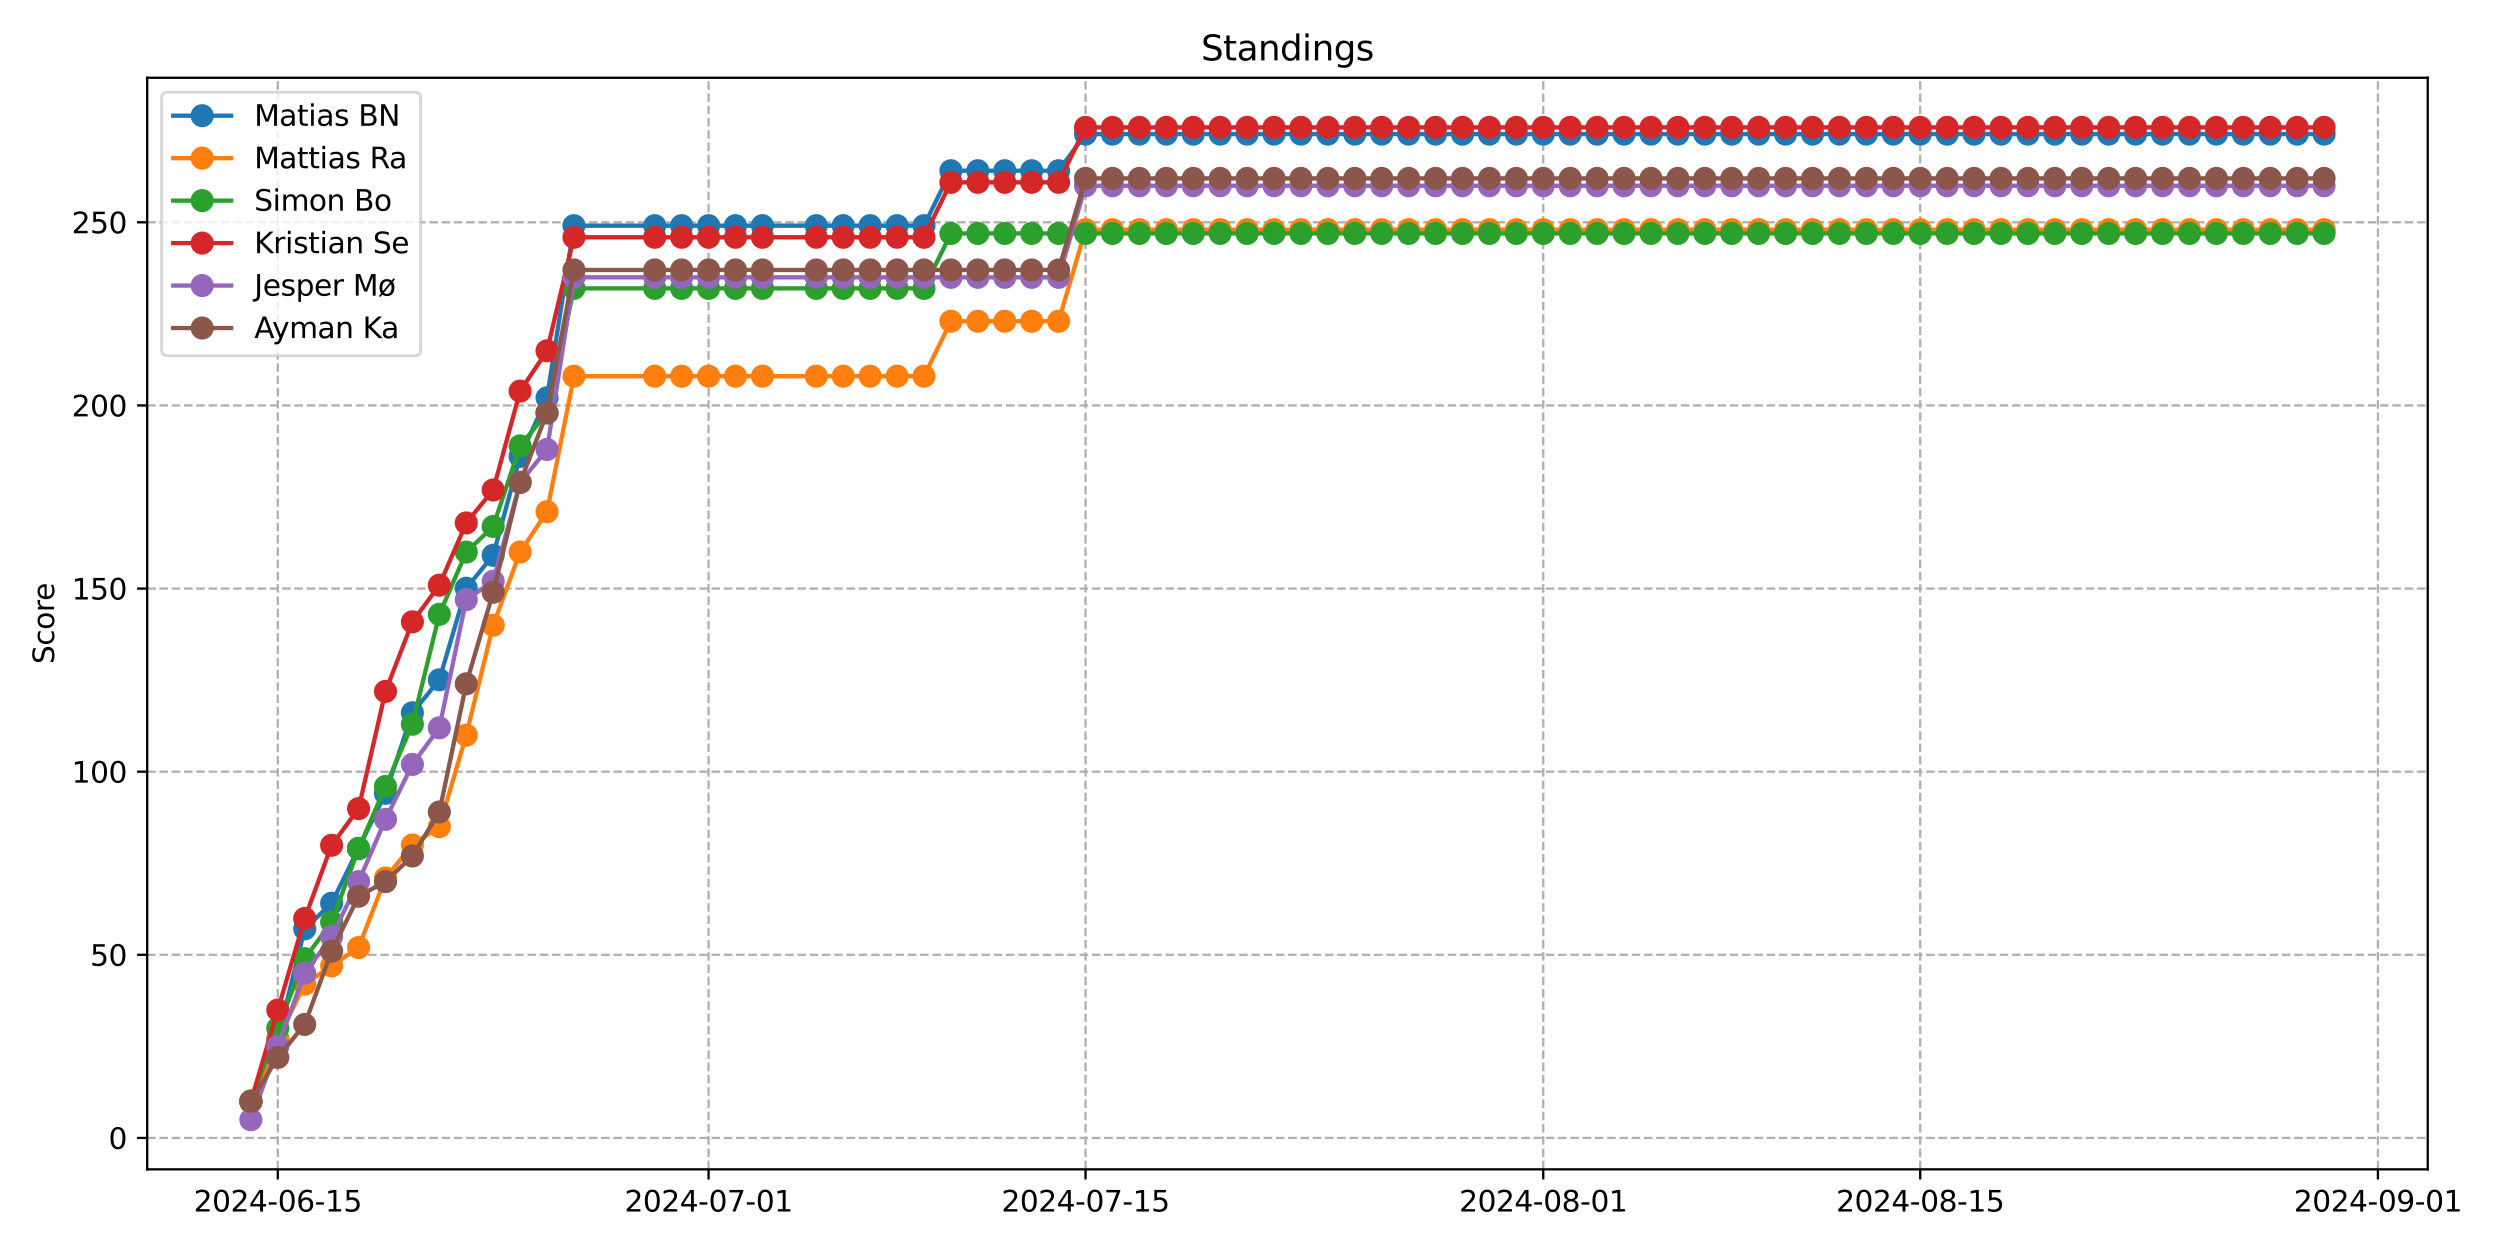 <?xml version="1.0" encoding="utf-8" standalone="no"?>
<!DOCTYPE svg PUBLIC "-//W3C//DTD SVG 1.1//EN"
  "http://www.w3.org/Graphics/SVG/1.1/DTD/svg11.dtd">
<svg xmlns:xlink="http://www.w3.org/1999/xlink" width="864pt" height="432pt" viewBox="0 0 864 432" xmlns="http://www.w3.org/2000/svg" version="1.1">
 <defs>
  <style type="text/css">*{stroke-linejoin: round; stroke-linecap: butt}</style>
 </defs>
 <g id="figure_1">
  <g id="patch_1">
   <path d="M 0 432 
L 864 432 
L 864 0 
L 0 0 
z
" style="fill: #ffffff"/>
  </g>
  <g id="axes_1">
   <g id="patch_2">
    <path d="M 50.87 404.12 
L 839.025 404.12 
L 839.025 26.88 
L 50.87 26.88 
z
" style="fill: #ffffff"/>
   </g>
   <g id="matplotlib.axis_1">
    <g id="xtick_1">
     <g id="line2d_1">
      <path d="M 96 404.12 
L 96 26.88 
" clip-path="url(#p0331b674d5)" style="fill: none; stroke-dasharray: 2.96,1.28; stroke-dashoffset: 0; stroke: #b0b0b0; stroke-width: 0.8"/>
     </g>
     <g id="line2d_2">
      <defs>
       <path id="m363893c69e" d="M 0 0 
L 0 3.5 
" style="stroke: #000000; stroke-width: 0.8"/>
      </defs>
      <g>
       <use xlink:href="#m363893c69e" x="96" y="404.12" style="stroke: #000000; stroke-width: 0.8"/>
      </g>
     </g>
     <g id="text_1">
      <!-- 2024-06-15 -->
      <g transform="translate(66.943 418.718) scale(0.1 -0.1)">
       <defs>
        <path id="DejaVuSans-32" d="M 1228 531 
L 3431 531 
L 3431 0 
L 469 0 
L 469 531 
Q 828 903 1448 1529 
Q 2069 2156 2228 2338 
Q 2531 2678 2651 2914 
Q 2772 3150 2772 3378 
Q 2772 3750 2511 3984 
Q 2250 4219 1831 4219 
Q 1534 4219 1204 4116 
Q 875 4013 500 3803 
L 500 4441 
Q 881 4594 1212 4672 
Q 1544 4750 1819 4750 
Q 2544 4750 2975 4387 
Q 3406 4025 3406 3419 
Q 3406 3131 3298 2873 
Q 3191 2616 2906 2266 
Q 2828 2175 2409 1742 
Q 1991 1309 1228 531 
z
" transform="scale(0.016)"/>
        <path id="DejaVuSans-30" d="M 2034 4250 
Q 1547 4250 1301 3770 
Q 1056 3291 1056 2328 
Q 1056 1369 1301 889 
Q 1547 409 2034 409 
Q 2525 409 2770 889 
Q 3016 1369 3016 2328 
Q 3016 3291 2770 3770 
Q 2525 4250 2034 4250 
z
M 2034 4750 
Q 2819 4750 3233 4129 
Q 3647 3509 3647 2328 
Q 3647 1150 3233 529 
Q 2819 -91 2034 -91 
Q 1250 -91 836 529 
Q 422 1150 422 2328 
Q 422 3509 836 4129 
Q 1250 4750 2034 4750 
z
" transform="scale(0.016)"/>
        <path id="DejaVuSans-34" d="M 2419 4116 
L 825 1625 
L 2419 1625 
L 2419 4116 
z
M 2253 4666 
L 3047 4666 
L 3047 1625 
L 3713 1625 
L 3713 1100 
L 3047 1100 
L 3047 0 
L 2419 0 
L 2419 1100 
L 313 1100 
L 313 1709 
L 2253 4666 
z
" transform="scale(0.016)"/>
        <path id="DejaVuSans-2d" d="M 313 2009 
L 1997 2009 
L 1997 1497 
L 313 1497 
L 313 2009 
z
" transform="scale(0.016)"/>
        <path id="DejaVuSans-36" d="M 2113 2584 
Q 1688 2584 1439 2293 
Q 1191 2003 1191 1497 
Q 1191 994 1439 701 
Q 1688 409 2113 409 
Q 2538 409 2786 701 
Q 3034 994 3034 1497 
Q 3034 2003 2786 2293 
Q 2538 2584 2113 2584 
z
M 3366 4563 
L 3366 3988 
Q 3128 4100 2886 4159 
Q 2644 4219 2406 4219 
Q 1781 4219 1451 3797 
Q 1122 3375 1075 2522 
Q 1259 2794 1537 2939 
Q 1816 3084 2150 3084 
Q 2853 3084 3261 2657 
Q 3669 2231 3669 1497 
Q 3669 778 3244 343 
Q 2819 -91 2113 -91 
Q 1303 -91 875 529 
Q 447 1150 447 2328 
Q 447 3434 972 4092 
Q 1497 4750 2381 4750 
Q 2619 4750 2861 4703 
Q 3103 4656 3366 4563 
z
" transform="scale(0.016)"/>
        <path id="DejaVuSans-31" d="M 794 531 
L 1825 531 
L 1825 4091 
L 703 3866 
L 703 4441 
L 1819 4666 
L 2450 4666 
L 2450 531 
L 3481 531 
L 3481 0 
L 794 0 
L 794 531 
z
" transform="scale(0.016)"/>
        <path id="DejaVuSans-35" d="M 691 4666 
L 3169 4666 
L 3169 4134 
L 1269 4134 
L 1269 2991 
Q 1406 3038 1543 3061 
Q 1681 3084 1819 3084 
Q 2600 3084 3056 2656 
Q 3513 2228 3513 1497 
Q 3513 744 3044 326 
Q 2575 -91 1722 -91 
Q 1428 -91 1123 -41 
Q 819 9 494 109 
L 494 744 
Q 775 591 1075 516 
Q 1375 441 1709 441 
Q 2250 441 2565 725 
Q 2881 1009 2881 1497 
Q 2881 1984 2565 2268 
Q 2250 2553 1709 2553 
Q 1456 2553 1204 2497 
Q 953 2441 691 2322 
L 691 4666 
z
" transform="scale(0.016)"/>
       </defs>
       <use xlink:href="#DejaVuSans-32"/>
       <use xlink:href="#DejaVuSans-30" x="63.623"/>
       <use xlink:href="#DejaVuSans-32" x="127.246"/>
       <use xlink:href="#DejaVuSans-34" x="190.869"/>
       <use xlink:href="#DejaVuSans-2d" x="254.492"/>
       <use xlink:href="#DejaVuSans-30" x="290.576"/>
       <use xlink:href="#DejaVuSans-36" x="354.199"/>
       <use xlink:href="#DejaVuSans-2d" x="417.822"/>
       <use xlink:href="#DejaVuSans-31" x="453.906"/>
       <use xlink:href="#DejaVuSans-35" x="517.529"/>
      </g>
     </g>
    </g>
    <g id="xtick_2">
     <g id="line2d_3">
      <path d="M 244.885 404.12 
L 244.885 26.88 
" clip-path="url(#p0331b674d5)" style="fill: none; stroke-dasharray: 2.96,1.28; stroke-dashoffset: 0; stroke: #b0b0b0; stroke-width: 0.8"/>
     </g>
     <g id="line2d_4">
      <g>
       <use xlink:href="#m363893c69e" x="244.885" y="404.12" style="stroke: #000000; stroke-width: 0.8"/>
      </g>
     </g>
     <g id="text_2">
      <!-- 2024-07-01 -->
      <g transform="translate(215.827 418.718) scale(0.1 -0.1)">
       <defs>
        <path id="DejaVuSans-37" d="M 525 4666 
L 3525 4666 
L 3525 4397 
L 1831 0 
L 1172 0 
L 2766 4134 
L 525 4134 
L 525 4666 
z
" transform="scale(0.016)"/>
       </defs>
       <use xlink:href="#DejaVuSans-32"/>
       <use xlink:href="#DejaVuSans-30" x="63.623"/>
       <use xlink:href="#DejaVuSans-32" x="127.246"/>
       <use xlink:href="#DejaVuSans-34" x="190.869"/>
       <use xlink:href="#DejaVuSans-2d" x="254.492"/>
       <use xlink:href="#DejaVuSans-30" x="290.576"/>
       <use xlink:href="#DejaVuSans-37" x="354.199"/>
       <use xlink:href="#DejaVuSans-2d" x="417.822"/>
       <use xlink:href="#DejaVuSans-30" x="453.906"/>
       <use xlink:href="#DejaVuSans-31" x="517.529"/>
      </g>
     </g>
    </g>
    <g id="xtick_3">
     <g id="line2d_5">
      <path d="M 375.158 404.12 
L 375.158 26.88 
" clip-path="url(#p0331b674d5)" style="fill: none; stroke-dasharray: 2.96,1.28; stroke-dashoffset: 0; stroke: #b0b0b0; stroke-width: 0.8"/>
     </g>
     <g id="line2d_6">
      <g>
       <use xlink:href="#m363893c69e" x="375.158" y="404.12" style="stroke: #000000; stroke-width: 0.8"/>
      </g>
     </g>
     <g id="text_3">
      <!-- 2024-07-15 -->
      <g transform="translate(346.1 418.718) scale(0.1 -0.1)">
       <use xlink:href="#DejaVuSans-32"/>
       <use xlink:href="#DejaVuSans-30" x="63.623"/>
       <use xlink:href="#DejaVuSans-32" x="127.246"/>
       <use xlink:href="#DejaVuSans-34" x="190.869"/>
       <use xlink:href="#DejaVuSans-2d" x="254.492"/>
       <use xlink:href="#DejaVuSans-30" x="290.576"/>
       <use xlink:href="#DejaVuSans-37" x="354.199"/>
       <use xlink:href="#DejaVuSans-2d" x="417.822"/>
       <use xlink:href="#DejaVuSans-31" x="453.906"/>
       <use xlink:href="#DejaVuSans-35" x="517.529"/>
      </g>
     </g>
    </g>
    <g id="xtick_4">
     <g id="line2d_7">
      <path d="M 533.348 404.12 
L 533.348 26.88 
" clip-path="url(#p0331b674d5)" style="fill: none; stroke-dasharray: 2.96,1.28; stroke-dashoffset: 0; stroke: #b0b0b0; stroke-width: 0.8"/>
     </g>
     <g id="line2d_8">
      <g>
       <use xlink:href="#m363893c69e" x="533.348" y="404.12" style="stroke: #000000; stroke-width: 0.8"/>
      </g>
     </g>
     <g id="text_4">
      <!-- 2024-08-01 -->
      <g transform="translate(504.29 418.718) scale(0.1 -0.1)">
       <defs>
        <path id="DejaVuSans-38" d="M 2034 2216 
Q 1584 2216 1326 1975 
Q 1069 1734 1069 1313 
Q 1069 891 1326 650 
Q 1584 409 2034 409 
Q 2484 409 2743 651 
Q 3003 894 3003 1313 
Q 3003 1734 2745 1975 
Q 2488 2216 2034 2216 
z
M 1403 2484 
Q 997 2584 770 2862 
Q 544 3141 544 3541 
Q 544 4100 942 4425 
Q 1341 4750 2034 4750 
Q 2731 4750 3128 4425 
Q 3525 4100 3525 3541 
Q 3525 3141 3298 2862 
Q 3072 2584 2669 2484 
Q 3125 2378 3379 2068 
Q 3634 1759 3634 1313 
Q 3634 634 3220 271 
Q 2806 -91 2034 -91 
Q 1263 -91 848 271 
Q 434 634 434 1313 
Q 434 1759 690 2068 
Q 947 2378 1403 2484 
z
M 1172 3481 
Q 1172 3119 1398 2916 
Q 1625 2713 2034 2713 
Q 2441 2713 2670 2916 
Q 2900 3119 2900 3481 
Q 2900 3844 2670 4047 
Q 2441 4250 2034 4250 
Q 1625 4250 1398 4047 
Q 1172 3844 1172 3481 
z
" transform="scale(0.016)"/>
       </defs>
       <use xlink:href="#DejaVuSans-32"/>
       <use xlink:href="#DejaVuSans-30" x="63.623"/>
       <use xlink:href="#DejaVuSans-32" x="127.246"/>
       <use xlink:href="#DejaVuSans-34" x="190.869"/>
       <use xlink:href="#DejaVuSans-2d" x="254.492"/>
       <use xlink:href="#DejaVuSans-30" x="290.576"/>
       <use xlink:href="#DejaVuSans-38" x="354.199"/>
       <use xlink:href="#DejaVuSans-2d" x="417.822"/>
       <use xlink:href="#DejaVuSans-30" x="453.906"/>
       <use xlink:href="#DejaVuSans-31" x="517.529"/>
      </g>
     </g>
    </g>
    <g id="xtick_5">
     <g id="line2d_9">
      <path d="M 663.621 404.12 
L 663.621 26.88 
" clip-path="url(#p0331b674d5)" style="fill: none; stroke-dasharray: 2.96,1.28; stroke-dashoffset: 0; stroke: #b0b0b0; stroke-width: 0.8"/>
     </g>
     <g id="line2d_10">
      <g>
       <use xlink:href="#m363893c69e" x="663.621" y="404.12" style="stroke: #000000; stroke-width: 0.8"/>
      </g>
     </g>
     <g id="text_5">
      <!-- 2024-08-15 -->
      <g transform="translate(634.563 418.718) scale(0.1 -0.1)">
       <use xlink:href="#DejaVuSans-32"/>
       <use xlink:href="#DejaVuSans-30" x="63.623"/>
       <use xlink:href="#DejaVuSans-32" x="127.246"/>
       <use xlink:href="#DejaVuSans-34" x="190.869"/>
       <use xlink:href="#DejaVuSans-2d" x="254.492"/>
       <use xlink:href="#DejaVuSans-30" x="290.576"/>
       <use xlink:href="#DejaVuSans-38" x="354.199"/>
       <use xlink:href="#DejaVuSans-2d" x="417.822"/>
       <use xlink:href="#DejaVuSans-31" x="453.906"/>
       <use xlink:href="#DejaVuSans-35" x="517.529"/>
      </g>
     </g>
    </g>
    <g id="xtick_6">
     <g id="line2d_11">
      <path d="M 821.811 404.12 
L 821.811 26.88 
" clip-path="url(#p0331b674d5)" style="fill: none; stroke-dasharray: 2.96,1.28; stroke-dashoffset: 0; stroke: #b0b0b0; stroke-width: 0.8"/>
     </g>
     <g id="line2d_12">
      <g>
       <use xlink:href="#m363893c69e" x="821.811" y="404.12" style="stroke: #000000; stroke-width: 0.8"/>
      </g>
     </g>
     <g id="text_6">
      <!-- 2024-09-01 -->
      <g transform="translate(792.753 418.718) scale(0.1 -0.1)">
       <defs>
        <path id="DejaVuSans-39" d="M 703 97 
L 703 672 
Q 941 559 1184 500 
Q 1428 441 1663 441 
Q 2288 441 2617 861 
Q 2947 1281 2994 2138 
Q 2813 1869 2534 1725 
Q 2256 1581 1919 1581 
Q 1219 1581 811 2004 
Q 403 2428 403 3163 
Q 403 3881 828 4315 
Q 1253 4750 1959 4750 
Q 2769 4750 3195 4129 
Q 3622 3509 3622 2328 
Q 3622 1225 3098 567 
Q 2575 -91 1691 -91 
Q 1453 -91 1209 -44 
Q 966 3 703 97 
z
M 1959 2075 
Q 2384 2075 2632 2365 
Q 2881 2656 2881 3163 
Q 2881 3666 2632 3958 
Q 2384 4250 1959 4250 
Q 1534 4250 1286 3958 
Q 1038 3666 1038 3163 
Q 1038 2656 1286 2365 
Q 1534 2075 1959 2075 
z
" transform="scale(0.016)"/>
       </defs>
       <use xlink:href="#DejaVuSans-32"/>
       <use xlink:href="#DejaVuSans-30" x="63.623"/>
       <use xlink:href="#DejaVuSans-32" x="127.246"/>
       <use xlink:href="#DejaVuSans-34" x="190.869"/>
       <use xlink:href="#DejaVuSans-2d" x="254.492"/>
       <use xlink:href="#DejaVuSans-30" x="290.576"/>
       <use xlink:href="#DejaVuSans-39" x="354.199"/>
       <use xlink:href="#DejaVuSans-2d" x="417.822"/>
       <use xlink:href="#DejaVuSans-30" x="453.906"/>
       <use xlink:href="#DejaVuSans-31" x="517.529"/>
      </g>
     </g>
    </g>
   </g>
   <g id="matplotlib.axis_2">
    <g id="ytick_1">
     <g id="line2d_13">
      <path d="M 50.87 393.268 
L 839.025 393.268 
" clip-path="url(#p0331b674d5)" style="fill: none; stroke-dasharray: 2.96,1.28; stroke-dashoffset: 0; stroke: #b0b0b0; stroke-width: 0.8"/>
     </g>
     <g id="line2d_14">
      <defs>
       <path id="mea4a32211d" d="M 0 0 
L -3.5 0 
" style="stroke: #000000; stroke-width: 0.8"/>
      </defs>
      <g>
       <use xlink:href="#mea4a32211d" x="50.87" y="393.268" style="stroke: #000000; stroke-width: 0.8"/>
      </g>
     </g>
     <g id="text_7">
      <!-- 0 -->
      <g transform="translate(37.508 397.067) scale(0.1 -0.1)">
       <use xlink:href="#DejaVuSans-30"/>
      </g>
     </g>
    </g>
    <g id="ytick_2">
     <g id="line2d_15">
      <path d="M 50.87 329.979 
L 839.025 329.979 
" clip-path="url(#p0331b674d5)" style="fill: none; stroke-dasharray: 2.96,1.28; stroke-dashoffset: 0; stroke: #b0b0b0; stroke-width: 0.8"/>
     </g>
     <g id="line2d_16">
      <g>
       <use xlink:href="#mea4a32211d" x="50.87" y="329.979" style="stroke: #000000; stroke-width: 0.8"/>
      </g>
     </g>
     <g id="text_8">
      <!-- 50 -->
      <g transform="translate(31.145 333.779) scale(0.1 -0.1)">
       <use xlink:href="#DejaVuSans-35"/>
       <use xlink:href="#DejaVuSans-30" x="63.623"/>
      </g>
     </g>
    </g>
    <g id="ytick_3">
     <g id="line2d_17">
      <path d="M 50.87 266.691 
L 839.025 266.691 
" clip-path="url(#p0331b674d5)" style="fill: none; stroke-dasharray: 2.96,1.28; stroke-dashoffset: 0; stroke: #b0b0b0; stroke-width: 0.8"/>
     </g>
     <g id="line2d_18">
      <g>
       <use xlink:href="#mea4a32211d" x="50.87" y="266.691" style="stroke: #000000; stroke-width: 0.8"/>
      </g>
     </g>
     <g id="text_9">
      <!-- 100 -->
      <g transform="translate(24.782 270.49) scale(0.1 -0.1)">
       <use xlink:href="#DejaVuSans-31"/>
       <use xlink:href="#DejaVuSans-30" x="63.623"/>
       <use xlink:href="#DejaVuSans-30" x="127.246"/>
      </g>
     </g>
    </g>
    <g id="ytick_4">
     <g id="line2d_19">
      <path d="M 50.87 203.402 
L 839.025 203.402 
" clip-path="url(#p0331b674d5)" style="fill: none; stroke-dasharray: 2.96,1.28; stroke-dashoffset: 0; stroke: #b0b0b0; stroke-width: 0.8"/>
     </g>
     <g id="line2d_20">
      <g>
       <use xlink:href="#mea4a32211d" x="50.87" y="203.402" style="stroke: #000000; stroke-width: 0.8"/>
      </g>
     </g>
     <g id="text_10">
      <!-- 150 -->
      <g transform="translate(24.782 207.201) scale(0.1 -0.1)">
       <use xlink:href="#DejaVuSans-31"/>
       <use xlink:href="#DejaVuSans-35" x="63.623"/>
       <use xlink:href="#DejaVuSans-30" x="127.246"/>
      </g>
     </g>
    </g>
    <g id="ytick_5">
     <g id="line2d_21">
      <path d="M 50.87 140.113 
L 839.025 140.113 
" clip-path="url(#p0331b674d5)" style="fill: none; stroke-dasharray: 2.96,1.28; stroke-dashoffset: 0; stroke: #b0b0b0; stroke-width: 0.8"/>
     </g>
     <g id="line2d_22">
      <g>
       <use xlink:href="#mea4a32211d" x="50.87" y="140.113" style="stroke: #000000; stroke-width: 0.8"/>
      </g>
     </g>
     <g id="text_11">
      <!-- 200 -->
      <g transform="translate(24.782 143.912) scale(0.1 -0.1)">
       <use xlink:href="#DejaVuSans-32"/>
       <use xlink:href="#DejaVuSans-30" x="63.623"/>
       <use xlink:href="#DejaVuSans-30" x="127.246"/>
      </g>
     </g>
    </g>
    <g id="ytick_6">
     <g id="line2d_23">
      <path d="M 50.87 76.824 
L 839.025 76.824 
" clip-path="url(#p0331b674d5)" style="fill: none; stroke-dasharray: 2.96,1.28; stroke-dashoffset: 0; stroke: #b0b0b0; stroke-width: 0.8"/>
     </g>
     <g id="line2d_24">
      <g>
       <use xlink:href="#mea4a32211d" x="50.87" y="76.824" style="stroke: #000000; stroke-width: 0.8"/>
      </g>
     </g>
     <g id="text_12">
      <!-- 250 -->
      <g transform="translate(24.782 80.623) scale(0.1 -0.1)">
       <use xlink:href="#DejaVuSans-32"/>
       <use xlink:href="#DejaVuSans-35" x="63.623"/>
       <use xlink:href="#DejaVuSans-30" x="127.246"/>
      </g>
     </g>
    </g>
    <g id="text_13">
     <!-- Score -->
     <g transform="translate(18.703 229.502) rotate(-90) scale(0.1 -0.1)">
      <defs>
       <path id="DejaVuSans-53" d="M 3425 4513 
L 3425 3897 
Q 3066 4069 2747 4153 
Q 2428 4238 2131 4238 
Q 1616 4238 1336 4038 
Q 1056 3838 1056 3469 
Q 1056 3159 1242 3001 
Q 1428 2844 1947 2747 
L 2328 2669 
Q 3034 2534 3370 2195 
Q 3706 1856 3706 1288 
Q 3706 609 3251 259 
Q 2797 -91 1919 -91 
Q 1588 -91 1214 -16 
Q 841 59 441 206 
L 441 856 
Q 825 641 1194 531 
Q 1563 422 1919 422 
Q 2459 422 2753 634 
Q 3047 847 3047 1241 
Q 3047 1584 2836 1778 
Q 2625 1972 2144 2069 
L 1759 2144 
Q 1053 2284 737 2584 
Q 422 2884 422 3419 
Q 422 4038 858 4394 
Q 1294 4750 2059 4750 
Q 2388 4750 2728 4690 
Q 3069 4631 3425 4513 
z
" transform="scale(0.016)"/>
       <path id="DejaVuSans-63" d="M 3122 3366 
L 3122 2828 
Q 2878 2963 2633 3030 
Q 2388 3097 2138 3097 
Q 1578 3097 1268 2742 
Q 959 2388 959 1747 
Q 959 1106 1268 751 
Q 1578 397 2138 397 
Q 2388 397 2633 464 
Q 2878 531 3122 666 
L 3122 134 
Q 2881 22 2623 -34 
Q 2366 -91 2075 -91 
Q 1284 -91 818 406 
Q 353 903 353 1747 
Q 353 2603 823 3093 
Q 1294 3584 2113 3584 
Q 2378 3584 2631 3529 
Q 2884 3475 3122 3366 
z
" transform="scale(0.016)"/>
       <path id="DejaVuSans-6f" d="M 1959 3097 
Q 1497 3097 1228 2736 
Q 959 2375 959 1747 
Q 959 1119 1226 758 
Q 1494 397 1959 397 
Q 2419 397 2687 759 
Q 2956 1122 2956 1747 
Q 2956 2369 2687 2733 
Q 2419 3097 1959 3097 
z
M 1959 3584 
Q 2709 3584 3137 3096 
Q 3566 2609 3566 1747 
Q 3566 888 3137 398 
Q 2709 -91 1959 -91 
Q 1206 -91 779 398 
Q 353 888 353 1747 
Q 353 2609 779 3096 
Q 1206 3584 1959 3584 
z
" transform="scale(0.016)"/>
       <path id="DejaVuSans-72" d="M 2631 2963 
Q 2534 3019 2420 3045 
Q 2306 3072 2169 3072 
Q 1681 3072 1420 2755 
Q 1159 2438 1159 1844 
L 1159 0 
L 581 0 
L 581 3500 
L 1159 3500 
L 1159 2956 
Q 1341 3275 1631 3429 
Q 1922 3584 2338 3584 
Q 2397 3584 2469 3576 
Q 2541 3569 2628 3553 
L 2631 2963 
z
" transform="scale(0.016)"/>
       <path id="DejaVuSans-65" d="M 3597 1894 
L 3597 1613 
L 953 1613 
Q 991 1019 1311 708 
Q 1631 397 2203 397 
Q 2534 397 2845 478 
Q 3156 559 3463 722 
L 3463 178 
Q 3153 47 2828 -22 
Q 2503 -91 2169 -91 
Q 1331 -91 842 396 
Q 353 884 353 1716 
Q 353 2575 817 3079 
Q 1281 3584 2069 3584 
Q 2775 3584 3186 3129 
Q 3597 2675 3597 1894 
z
M 3022 2063 
Q 3016 2534 2758 2815 
Q 2500 3097 2075 3097 
Q 1594 3097 1305 2825 
Q 1016 2553 972 2059 
L 3022 2063 
z
" transform="scale(0.016)"/>
      </defs>
      <use xlink:href="#DejaVuSans-53"/>
      <use xlink:href="#DejaVuSans-63" x="63.477"/>
      <use xlink:href="#DejaVuSans-6f" x="118.457"/>
      <use xlink:href="#DejaVuSans-72" x="179.639"/>
      <use xlink:href="#DejaVuSans-65" x="218.502"/>
     </g>
    </g>
   </g>
   <g id="line2d_25">
    <path d="M 86.695 380.51 
L 96 358.992 
L 105.306 321.019 
L 114.611 312.158 
L 123.916 293.172 
L 133.222 274.185 
L 142.527 246.338 
L 151.832 234.946 
L 161.137 203.301 
L 170.443 191.91 
L 179.748 157.734 
L 189.053 137.481 
L 198.358 77.99 
L 226.274 77.99 
L 235.579 77.99 
L 244.885 77.99 
L 254.19 77.99 
L 263.495 77.99 
L 282.106 77.99 
L 291.411 77.99 
L 300.716 77.99 
L 310.021 77.99 
L 319.327 77.99 
L 328.632 59.003 
L 337.937 59.003 
L 347.242 59.003 
L 356.548 59.003 
L 365.853 59.003 
L 375.158 46.345 
L 384.463 46.345 
L 393.769 46.345 
L 403.074 46.345 
L 412.379 46.345 
L 421.684 46.345 
L 430.99 46.345 
L 440.295 46.345 
L 449.6 46.345 
L 458.906 46.345 
L 468.211 46.345 
L 477.516 46.345 
L 486.821 46.345 
L 496.127 46.345 
L 505.432 46.345 
L 514.737 46.345 
L 524.042 46.345 
L 533.348 46.345 
L 542.653 46.345 
L 551.958 46.345 
L 561.263 46.345 
L 570.569 46.345 
L 579.874 46.345 
L 589.179 46.345 
L 598.484 46.345 
L 607.79 46.345 
L 617.095 46.345 
L 626.4 46.345 
L 635.705 46.345 
L 645.011 46.345 
L 654.316 46.345 
L 663.621 46.345 
L 672.926 46.345 
L 682.232 46.345 
L 691.537 46.345 
L 700.842 46.345 
L 710.147 46.345 
L 719.453 46.345 
L 728.758 46.345 
L 738.063 46.345 
L 747.368 46.345 
L 756.674 46.345 
L 765.979 46.345 
L 775.284 46.345 
L 784.59 46.345 
L 793.895 46.345 
L 803.2 46.345 
" clip-path="url(#p0331b674d5)" style="fill: none; stroke: #1f77b4; stroke-width: 1.5; stroke-linecap: square"/>
    <defs>
     <path id="m8640e19154" d="M 0 3.5 
C 0.928 3.5 1.819 3.131 2.475 2.475 
C 3.131 1.819 3.5 0.928 3.5 0 
C 3.5 -0.928 3.131 -1.819 2.475 -2.475 
C 1.819 -3.131 0.928 -3.5 0 -3.5 
C -0.928 -3.5 -1.819 -3.131 -2.475 -2.475 
C -3.131 -1.819 -3.5 -0.928 -3.5 0 
C -3.5 0.928 -3.131 1.819 -2.475 2.475 
C -1.819 3.131 -0.928 3.5 0 3.5 
z
" style="stroke: #1f77b4"/>
    </defs>
    <g clip-path="url(#p0331b674d5)">
     <use xlink:href="#m8640e19154" x="86.695" y="380.51" style="fill: #1f77b4; stroke: #1f77b4"/>
     <use xlink:href="#m8640e19154" x="96" y="358.992" style="fill: #1f77b4; stroke: #1f77b4"/>
     <use xlink:href="#m8640e19154" x="105.306" y="321.019" style="fill: #1f77b4; stroke: #1f77b4"/>
     <use xlink:href="#m8640e19154" x="114.611" y="312.158" style="fill: #1f77b4; stroke: #1f77b4"/>
     <use xlink:href="#m8640e19154" x="123.916" y="293.172" style="fill: #1f77b4; stroke: #1f77b4"/>
     <use xlink:href="#m8640e19154" x="133.222" y="274.185" style="fill: #1f77b4; stroke: #1f77b4"/>
     <use xlink:href="#m8640e19154" x="142.527" y="246.338" style="fill: #1f77b4; stroke: #1f77b4"/>
     <use xlink:href="#m8640e19154" x="151.832" y="234.946" style="fill: #1f77b4; stroke: #1f77b4"/>
     <use xlink:href="#m8640e19154" x="161.137" y="203.301" style="fill: #1f77b4; stroke: #1f77b4"/>
     <use xlink:href="#m8640e19154" x="170.443" y="191.91" style="fill: #1f77b4; stroke: #1f77b4"/>
     <use xlink:href="#m8640e19154" x="179.748" y="157.734" style="fill: #1f77b4; stroke: #1f77b4"/>
     <use xlink:href="#m8640e19154" x="189.053" y="137.481" style="fill: #1f77b4; stroke: #1f77b4"/>
     <use xlink:href="#m8640e19154" x="198.358" y="77.99" style="fill: #1f77b4; stroke: #1f77b4"/>
     <use xlink:href="#m8640e19154" x="226.274" y="77.99" style="fill: #1f77b4; stroke: #1f77b4"/>
     <use xlink:href="#m8640e19154" x="235.579" y="77.99" style="fill: #1f77b4; stroke: #1f77b4"/>
     <use xlink:href="#m8640e19154" x="244.885" y="77.99" style="fill: #1f77b4; stroke: #1f77b4"/>
     <use xlink:href="#m8640e19154" x="254.19" y="77.99" style="fill: #1f77b4; stroke: #1f77b4"/>
     <use xlink:href="#m8640e19154" x="263.495" y="77.99" style="fill: #1f77b4; stroke: #1f77b4"/>
     <use xlink:href="#m8640e19154" x="282.106" y="77.99" style="fill: #1f77b4; stroke: #1f77b4"/>
     <use xlink:href="#m8640e19154" x="291.411" y="77.99" style="fill: #1f77b4; stroke: #1f77b4"/>
     <use xlink:href="#m8640e19154" x="300.716" y="77.99" style="fill: #1f77b4; stroke: #1f77b4"/>
     <use xlink:href="#m8640e19154" x="310.021" y="77.99" style="fill: #1f77b4; stroke: #1f77b4"/>
     <use xlink:href="#m8640e19154" x="319.327" y="77.99" style="fill: #1f77b4; stroke: #1f77b4"/>
     <use xlink:href="#m8640e19154" x="328.632" y="59.003" style="fill: #1f77b4; stroke: #1f77b4"/>
     <use xlink:href="#m8640e19154" x="337.937" y="59.003" style="fill: #1f77b4; stroke: #1f77b4"/>
     <use xlink:href="#m8640e19154" x="347.242" y="59.003" style="fill: #1f77b4; stroke: #1f77b4"/>
     <use xlink:href="#m8640e19154" x="356.548" y="59.003" style="fill: #1f77b4; stroke: #1f77b4"/>
     <use xlink:href="#m8640e19154" x="365.853" y="59.003" style="fill: #1f77b4; stroke: #1f77b4"/>
     <use xlink:href="#m8640e19154" x="375.158" y="46.345" style="fill: #1f77b4; stroke: #1f77b4"/>
     <use xlink:href="#m8640e19154" x="384.463" y="46.345" style="fill: #1f77b4; stroke: #1f77b4"/>
     <use xlink:href="#m8640e19154" x="393.769" y="46.345" style="fill: #1f77b4; stroke: #1f77b4"/>
     <use xlink:href="#m8640e19154" x="403.074" y="46.345" style="fill: #1f77b4; stroke: #1f77b4"/>
     <use xlink:href="#m8640e19154" x="412.379" y="46.345" style="fill: #1f77b4; stroke: #1f77b4"/>
     <use xlink:href="#m8640e19154" x="421.684" y="46.345" style="fill: #1f77b4; stroke: #1f77b4"/>
     <use xlink:href="#m8640e19154" x="430.99" y="46.345" style="fill: #1f77b4; stroke: #1f77b4"/>
     <use xlink:href="#m8640e19154" x="440.295" y="46.345" style="fill: #1f77b4; stroke: #1f77b4"/>
     <use xlink:href="#m8640e19154" x="449.6" y="46.345" style="fill: #1f77b4; stroke: #1f77b4"/>
     <use xlink:href="#m8640e19154" x="458.906" y="46.345" style="fill: #1f77b4; stroke: #1f77b4"/>
     <use xlink:href="#m8640e19154" x="468.211" y="46.345" style="fill: #1f77b4; stroke: #1f77b4"/>
     <use xlink:href="#m8640e19154" x="477.516" y="46.345" style="fill: #1f77b4; stroke: #1f77b4"/>
     <use xlink:href="#m8640e19154" x="486.821" y="46.345" style="fill: #1f77b4; stroke: #1f77b4"/>
     <use xlink:href="#m8640e19154" x="496.127" y="46.345" style="fill: #1f77b4; stroke: #1f77b4"/>
     <use xlink:href="#m8640e19154" x="505.432" y="46.345" style="fill: #1f77b4; stroke: #1f77b4"/>
     <use xlink:href="#m8640e19154" x="514.737" y="46.345" style="fill: #1f77b4; stroke: #1f77b4"/>
     <use xlink:href="#m8640e19154" x="524.042" y="46.345" style="fill: #1f77b4; stroke: #1f77b4"/>
     <use xlink:href="#m8640e19154" x="533.348" y="46.345" style="fill: #1f77b4; stroke: #1f77b4"/>
     <use xlink:href="#m8640e19154" x="542.653" y="46.345" style="fill: #1f77b4; stroke: #1f77b4"/>
     <use xlink:href="#m8640e19154" x="551.958" y="46.345" style="fill: #1f77b4; stroke: #1f77b4"/>
     <use xlink:href="#m8640e19154" x="561.263" y="46.345" style="fill: #1f77b4; stroke: #1f77b4"/>
     <use xlink:href="#m8640e19154" x="570.569" y="46.345" style="fill: #1f77b4; stroke: #1f77b4"/>
     <use xlink:href="#m8640e19154" x="579.874" y="46.345" style="fill: #1f77b4; stroke: #1f77b4"/>
     <use xlink:href="#m8640e19154" x="589.179" y="46.345" style="fill: #1f77b4; stroke: #1f77b4"/>
     <use xlink:href="#m8640e19154" x="598.484" y="46.345" style="fill: #1f77b4; stroke: #1f77b4"/>
     <use xlink:href="#m8640e19154" x="607.79" y="46.345" style="fill: #1f77b4; stroke: #1f77b4"/>
     <use xlink:href="#m8640e19154" x="617.095" y="46.345" style="fill: #1f77b4; stroke: #1f77b4"/>
     <use xlink:href="#m8640e19154" x="626.4" y="46.345" style="fill: #1f77b4; stroke: #1f77b4"/>
     <use xlink:href="#m8640e19154" x="635.705" y="46.345" style="fill: #1f77b4; stroke: #1f77b4"/>
     <use xlink:href="#m8640e19154" x="645.011" y="46.345" style="fill: #1f77b4; stroke: #1f77b4"/>
     <use xlink:href="#m8640e19154" x="654.316" y="46.345" style="fill: #1f77b4; stroke: #1f77b4"/>
     <use xlink:href="#m8640e19154" x="663.621" y="46.345" style="fill: #1f77b4; stroke: #1f77b4"/>
     <use xlink:href="#m8640e19154" x="672.926" y="46.345" style="fill: #1f77b4; stroke: #1f77b4"/>
     <use xlink:href="#m8640e19154" x="682.232" y="46.345" style="fill: #1f77b4; stroke: #1f77b4"/>
     <use xlink:href="#m8640e19154" x="691.537" y="46.345" style="fill: #1f77b4; stroke: #1f77b4"/>
     <use xlink:href="#m8640e19154" x="700.842" y="46.345" style="fill: #1f77b4; stroke: #1f77b4"/>
     <use xlink:href="#m8640e19154" x="710.147" y="46.345" style="fill: #1f77b4; stroke: #1f77b4"/>
     <use xlink:href="#m8640e19154" x="719.453" y="46.345" style="fill: #1f77b4; stroke: #1f77b4"/>
     <use xlink:href="#m8640e19154" x="728.758" y="46.345" style="fill: #1f77b4; stroke: #1f77b4"/>
     <use xlink:href="#m8640e19154" x="738.063" y="46.345" style="fill: #1f77b4; stroke: #1f77b4"/>
     <use xlink:href="#m8640e19154" x="747.368" y="46.345" style="fill: #1f77b4; stroke: #1f77b4"/>
     <use xlink:href="#m8640e19154" x="756.674" y="46.345" style="fill: #1f77b4; stroke: #1f77b4"/>
     <use xlink:href="#m8640e19154" x="765.979" y="46.345" style="fill: #1f77b4; stroke: #1f77b4"/>
     <use xlink:href="#m8640e19154" x="775.284" y="46.345" style="fill: #1f77b4; stroke: #1f77b4"/>
     <use xlink:href="#m8640e19154" x="784.59" y="46.345" style="fill: #1f77b4; stroke: #1f77b4"/>
     <use xlink:href="#m8640e19154" x="793.895" y="46.345" style="fill: #1f77b4; stroke: #1f77b4"/>
     <use xlink:href="#m8640e19154" x="803.2" y="46.345" style="fill: #1f77b4; stroke: #1f77b4"/>
    </g>
   </g>
   <g id="line2d_26">
    <path d="M 86.695 380.639 
L 96 359.121 
L 105.306 340.135 
L 114.611 333.806 
L 123.916 327.477 
L 133.222 303.427 
L 142.527 292.035 
L 151.832 285.706 
L 161.137 254.062 
L 170.443 216.088 
L 179.748 190.773 
L 189.053 176.849 
L 198.358 130.016 
L 226.274 130.016 
L 235.579 130.016 
L 244.885 130.016 
L 254.19 130.016 
L 263.495 130.016 
L 282.106 130.016 
L 291.411 130.016 
L 300.716 130.016 
L 310.021 130.016 
L 319.327 130.016 
L 328.632 111.029 
L 337.937 111.029 
L 347.242 111.029 
L 356.548 111.029 
L 365.853 111.029 
L 375.158 79.385 
L 384.463 79.385 
L 393.769 79.385 
L 403.074 79.385 
L 412.379 79.385 
L 421.684 79.385 
L 430.99 79.385 
L 440.295 79.385 
L 449.6 79.385 
L 458.906 79.385 
L 468.211 79.385 
L 477.516 79.385 
L 486.821 79.385 
L 496.127 79.385 
L 505.432 79.385 
L 514.737 79.385 
L 524.042 79.385 
L 533.348 79.385 
L 542.653 79.385 
L 551.958 79.385 
L 561.263 79.385 
L 570.569 79.385 
L 579.874 79.385 
L 589.179 79.385 
L 598.484 79.385 
L 607.79 79.385 
L 617.095 79.385 
L 626.4 79.385 
L 635.705 79.385 
L 645.011 79.385 
L 654.316 79.385 
L 663.621 79.385 
L 672.926 79.385 
L 682.232 79.385 
L 691.537 79.385 
L 700.842 79.385 
L 710.147 79.385 
L 719.453 79.385 
L 728.758 79.385 
L 738.063 79.385 
L 747.368 79.385 
L 756.674 79.385 
L 765.979 79.385 
L 775.284 79.385 
L 784.59 79.385 
L 793.895 79.385 
L 803.2 79.385 
" clip-path="url(#p0331b674d5)" style="fill: none; stroke: #ff7f0e; stroke-width: 1.5; stroke-linecap: square"/>
    <defs>
     <path id="me4fd9f6227" d="M 0 3.5 
C 0.928 3.5 1.819 3.131 2.475 2.475 
C 3.131 1.819 3.5 0.928 3.5 0 
C 3.5 -0.928 3.131 -1.819 2.475 -2.475 
C 1.819 -3.131 0.928 -3.5 0 -3.5 
C -0.928 -3.5 -1.819 -3.131 -2.475 -2.475 
C -3.131 -1.819 -3.5 -0.928 -3.5 0 
C -3.5 0.928 -3.131 1.819 -2.475 2.475 
C -1.819 3.131 -0.928 3.5 0 3.5 
z
" style="stroke: #ff7f0e"/>
    </defs>
    <g clip-path="url(#p0331b674d5)">
     <use xlink:href="#me4fd9f6227" x="86.695" y="380.639" style="fill: #ff7f0e; stroke: #ff7f0e"/>
     <use xlink:href="#me4fd9f6227" x="96" y="359.121" style="fill: #ff7f0e; stroke: #ff7f0e"/>
     <use xlink:href="#me4fd9f6227" x="105.306" y="340.135" style="fill: #ff7f0e; stroke: #ff7f0e"/>
     <use xlink:href="#me4fd9f6227" x="114.611" y="333.806" style="fill: #ff7f0e; stroke: #ff7f0e"/>
     <use xlink:href="#me4fd9f6227" x="123.916" y="327.477" style="fill: #ff7f0e; stroke: #ff7f0e"/>
     <use xlink:href="#me4fd9f6227" x="133.222" y="303.427" style="fill: #ff7f0e; stroke: #ff7f0e"/>
     <use xlink:href="#me4fd9f6227" x="142.527" y="292.035" style="fill: #ff7f0e; stroke: #ff7f0e"/>
     <use xlink:href="#me4fd9f6227" x="151.832" y="285.706" style="fill: #ff7f0e; stroke: #ff7f0e"/>
     <use xlink:href="#me4fd9f6227" x="161.137" y="254.062" style="fill: #ff7f0e; stroke: #ff7f0e"/>
     <use xlink:href="#me4fd9f6227" x="170.443" y="216.088" style="fill: #ff7f0e; stroke: #ff7f0e"/>
     <use xlink:href="#me4fd9f6227" x="179.748" y="190.773" style="fill: #ff7f0e; stroke: #ff7f0e"/>
     <use xlink:href="#me4fd9f6227" x="189.053" y="176.849" style="fill: #ff7f0e; stroke: #ff7f0e"/>
     <use xlink:href="#me4fd9f6227" x="198.358" y="130.016" style="fill: #ff7f0e; stroke: #ff7f0e"/>
     <use xlink:href="#me4fd9f6227" x="226.274" y="130.016" style="fill: #ff7f0e; stroke: #ff7f0e"/>
     <use xlink:href="#me4fd9f6227" x="235.579" y="130.016" style="fill: #ff7f0e; stroke: #ff7f0e"/>
     <use xlink:href="#me4fd9f6227" x="244.885" y="130.016" style="fill: #ff7f0e; stroke: #ff7f0e"/>
     <use xlink:href="#me4fd9f6227" x="254.19" y="130.016" style="fill: #ff7f0e; stroke: #ff7f0e"/>
     <use xlink:href="#me4fd9f6227" x="263.495" y="130.016" style="fill: #ff7f0e; stroke: #ff7f0e"/>
     <use xlink:href="#me4fd9f6227" x="282.106" y="130.016" style="fill: #ff7f0e; stroke: #ff7f0e"/>
     <use xlink:href="#me4fd9f6227" x="291.411" y="130.016" style="fill: #ff7f0e; stroke: #ff7f0e"/>
     <use xlink:href="#me4fd9f6227" x="300.716" y="130.016" style="fill: #ff7f0e; stroke: #ff7f0e"/>
     <use xlink:href="#me4fd9f6227" x="310.021" y="130.016" style="fill: #ff7f0e; stroke: #ff7f0e"/>
     <use xlink:href="#me4fd9f6227" x="319.327" y="130.016" style="fill: #ff7f0e; stroke: #ff7f0e"/>
     <use xlink:href="#me4fd9f6227" x="328.632" y="111.029" style="fill: #ff7f0e; stroke: #ff7f0e"/>
     <use xlink:href="#me4fd9f6227" x="337.937" y="111.029" style="fill: #ff7f0e; stroke: #ff7f0e"/>
     <use xlink:href="#me4fd9f6227" x="347.242" y="111.029" style="fill: #ff7f0e; stroke: #ff7f0e"/>
     <use xlink:href="#me4fd9f6227" x="356.548" y="111.029" style="fill: #ff7f0e; stroke: #ff7f0e"/>
     <use xlink:href="#me4fd9f6227" x="365.853" y="111.029" style="fill: #ff7f0e; stroke: #ff7f0e"/>
     <use xlink:href="#me4fd9f6227" x="375.158" y="79.385" style="fill: #ff7f0e; stroke: #ff7f0e"/>
     <use xlink:href="#me4fd9f6227" x="384.463" y="79.385" style="fill: #ff7f0e; stroke: #ff7f0e"/>
     <use xlink:href="#me4fd9f6227" x="393.769" y="79.385" style="fill: #ff7f0e; stroke: #ff7f0e"/>
     <use xlink:href="#me4fd9f6227" x="403.074" y="79.385" style="fill: #ff7f0e; stroke: #ff7f0e"/>
     <use xlink:href="#me4fd9f6227" x="412.379" y="79.385" style="fill: #ff7f0e; stroke: #ff7f0e"/>
     <use xlink:href="#me4fd9f6227" x="421.684" y="79.385" style="fill: #ff7f0e; stroke: #ff7f0e"/>
     <use xlink:href="#me4fd9f6227" x="430.99" y="79.385" style="fill: #ff7f0e; stroke: #ff7f0e"/>
     <use xlink:href="#me4fd9f6227" x="440.295" y="79.385" style="fill: #ff7f0e; stroke: #ff7f0e"/>
     <use xlink:href="#me4fd9f6227" x="449.6" y="79.385" style="fill: #ff7f0e; stroke: #ff7f0e"/>
     <use xlink:href="#me4fd9f6227" x="458.906" y="79.385" style="fill: #ff7f0e; stroke: #ff7f0e"/>
     <use xlink:href="#me4fd9f6227" x="468.211" y="79.385" style="fill: #ff7f0e; stroke: #ff7f0e"/>
     <use xlink:href="#me4fd9f6227" x="477.516" y="79.385" style="fill: #ff7f0e; stroke: #ff7f0e"/>
     <use xlink:href="#me4fd9f6227" x="486.821" y="79.385" style="fill: #ff7f0e; stroke: #ff7f0e"/>
     <use xlink:href="#me4fd9f6227" x="496.127" y="79.385" style="fill: #ff7f0e; stroke: #ff7f0e"/>
     <use xlink:href="#me4fd9f6227" x="505.432" y="79.385" style="fill: #ff7f0e; stroke: #ff7f0e"/>
     <use xlink:href="#me4fd9f6227" x="514.737" y="79.385" style="fill: #ff7f0e; stroke: #ff7f0e"/>
     <use xlink:href="#me4fd9f6227" x="524.042" y="79.385" style="fill: #ff7f0e; stroke: #ff7f0e"/>
     <use xlink:href="#me4fd9f6227" x="533.348" y="79.385" style="fill: #ff7f0e; stroke: #ff7f0e"/>
     <use xlink:href="#me4fd9f6227" x="542.653" y="79.385" style="fill: #ff7f0e; stroke: #ff7f0e"/>
     <use xlink:href="#me4fd9f6227" x="551.958" y="79.385" style="fill: #ff7f0e; stroke: #ff7f0e"/>
     <use xlink:href="#me4fd9f6227" x="561.263" y="79.385" style="fill: #ff7f0e; stroke: #ff7f0e"/>
     <use xlink:href="#me4fd9f6227" x="570.569" y="79.385" style="fill: #ff7f0e; stroke: #ff7f0e"/>
     <use xlink:href="#me4fd9f6227" x="579.874" y="79.385" style="fill: #ff7f0e; stroke: #ff7f0e"/>
     <use xlink:href="#me4fd9f6227" x="589.179" y="79.385" style="fill: #ff7f0e; stroke: #ff7f0e"/>
     <use xlink:href="#me4fd9f6227" x="598.484" y="79.385" style="fill: #ff7f0e; stroke: #ff7f0e"/>
     <use xlink:href="#me4fd9f6227" x="607.79" y="79.385" style="fill: #ff7f0e; stroke: #ff7f0e"/>
     <use xlink:href="#me4fd9f6227" x="617.095" y="79.385" style="fill: #ff7f0e; stroke: #ff7f0e"/>
     <use xlink:href="#me4fd9f6227" x="626.4" y="79.385" style="fill: #ff7f0e; stroke: #ff7f0e"/>
     <use xlink:href="#me4fd9f6227" x="635.705" y="79.385" style="fill: #ff7f0e; stroke: #ff7f0e"/>
     <use xlink:href="#me4fd9f6227" x="645.011" y="79.385" style="fill: #ff7f0e; stroke: #ff7f0e"/>
     <use xlink:href="#me4fd9f6227" x="654.316" y="79.385" style="fill: #ff7f0e; stroke: #ff7f0e"/>
     <use xlink:href="#me4fd9f6227" x="663.621" y="79.385" style="fill: #ff7f0e; stroke: #ff7f0e"/>
     <use xlink:href="#me4fd9f6227" x="672.926" y="79.385" style="fill: #ff7f0e; stroke: #ff7f0e"/>
     <use xlink:href="#me4fd9f6227" x="682.232" y="79.385" style="fill: #ff7f0e; stroke: #ff7f0e"/>
     <use xlink:href="#me4fd9f6227" x="691.537" y="79.385" style="fill: #ff7f0e; stroke: #ff7f0e"/>
     <use xlink:href="#me4fd9f6227" x="700.842" y="79.385" style="fill: #ff7f0e; stroke: #ff7f0e"/>
     <use xlink:href="#me4fd9f6227" x="710.147" y="79.385" style="fill: #ff7f0e; stroke: #ff7f0e"/>
     <use xlink:href="#me4fd9f6227" x="719.453" y="79.385" style="fill: #ff7f0e; stroke: #ff7f0e"/>
     <use xlink:href="#me4fd9f6227" x="728.758" y="79.385" style="fill: #ff7f0e; stroke: #ff7f0e"/>
     <use xlink:href="#me4fd9f6227" x="738.063" y="79.385" style="fill: #ff7f0e; stroke: #ff7f0e"/>
     <use xlink:href="#me4fd9f6227" x="747.368" y="79.385" style="fill: #ff7f0e; stroke: #ff7f0e"/>
     <use xlink:href="#me4fd9f6227" x="756.674" y="79.385" style="fill: #ff7f0e; stroke: #ff7f0e"/>
     <use xlink:href="#me4fd9f6227" x="765.979" y="79.385" style="fill: #ff7f0e; stroke: #ff7f0e"/>
     <use xlink:href="#me4fd9f6227" x="775.284" y="79.385" style="fill: #ff7f0e; stroke: #ff7f0e"/>
     <use xlink:href="#me4fd9f6227" x="784.59" y="79.385" style="fill: #ff7f0e; stroke: #ff7f0e"/>
     <use xlink:href="#me4fd9f6227" x="793.895" y="79.385" style="fill: #ff7f0e; stroke: #ff7f0e"/>
     <use xlink:href="#me4fd9f6227" x="803.2" y="79.385" style="fill: #ff7f0e; stroke: #ff7f0e"/>
    </g>
   </g>
   <g id="line2d_27">
    <path d="M 86.695 380.672 
L 96 355.356 
L 105.306 331.306 
L 114.611 318.649 
L 123.916 293.333 
L 133.222 271.815 
L 142.527 250.297 
L 151.832 212.323 
L 161.137 190.805 
L 170.443 181.945 
L 179.748 154.098 
L 189.053 142.706 
L 198.358 99.669 
L 226.274 99.669 
L 235.579 99.669 
L 244.885 99.669 
L 254.19 99.669 
L 263.495 99.669 
L 282.106 99.669 
L 291.411 99.669 
L 300.716 99.669 
L 310.021 99.669 
L 319.327 99.669 
L 328.632 80.683 
L 337.937 80.683 
L 347.242 80.683 
L 356.548 80.683 
L 365.853 80.683 
L 375.158 80.683 
L 384.463 80.683 
L 393.769 80.683 
L 403.074 80.683 
L 412.379 80.683 
L 421.684 80.683 
L 430.99 80.683 
L 440.295 80.683 
L 449.6 80.683 
L 458.906 80.683 
L 468.211 80.683 
L 477.516 80.683 
L 486.821 80.683 
L 496.127 80.683 
L 505.432 80.683 
L 514.737 80.683 
L 524.042 80.683 
L 533.348 80.683 
L 542.653 80.683 
L 551.958 80.683 
L 561.263 80.683 
L 570.569 80.683 
L 579.874 80.683 
L 589.179 80.683 
L 598.484 80.683 
L 607.79 80.683 
L 617.095 80.683 
L 626.4 80.683 
L 635.705 80.683 
L 645.011 80.683 
L 654.316 80.683 
L 663.621 80.683 
L 672.926 80.683 
L 682.232 80.683 
L 691.537 80.683 
L 700.842 80.683 
L 710.147 80.683 
L 719.453 80.683 
L 728.758 80.683 
L 738.063 80.683 
L 747.368 80.683 
L 756.674 80.683 
L 765.979 80.683 
L 775.284 80.683 
L 784.59 80.683 
L 793.895 80.683 
L 803.2 80.683 
" clip-path="url(#p0331b674d5)" style="fill: none; stroke: #2ca02c; stroke-width: 1.5; stroke-linecap: square"/>
    <defs>
     <path id="m99018f6058" d="M 0 3.5 
C 0.928 3.5 1.819 3.131 2.475 2.475 
C 3.131 1.819 3.5 0.928 3.5 0 
C 3.5 -0.928 3.131 -1.819 2.475 -2.475 
C 1.819 -3.131 0.928 -3.5 0 -3.5 
C -0.928 -3.5 -1.819 -3.131 -2.475 -2.475 
C -3.131 -1.819 -3.5 -0.928 -3.5 0 
C -3.5 0.928 -3.131 1.819 -2.475 2.475 
C -1.819 3.131 -0.928 3.5 0 3.5 
z
" style="stroke: #2ca02c"/>
    </defs>
    <g clip-path="url(#p0331b674d5)">
     <use xlink:href="#m99018f6058" x="86.695" y="380.672" style="fill: #2ca02c; stroke: #2ca02c"/>
     <use xlink:href="#m99018f6058" x="96" y="355.356" style="fill: #2ca02c; stroke: #2ca02c"/>
     <use xlink:href="#m99018f6058" x="105.306" y="331.306" style="fill: #2ca02c; stroke: #2ca02c"/>
     <use xlink:href="#m99018f6058" x="114.611" y="318.649" style="fill: #2ca02c; stroke: #2ca02c"/>
     <use xlink:href="#m99018f6058" x="123.916" y="293.333" style="fill: #2ca02c; stroke: #2ca02c"/>
     <use xlink:href="#m99018f6058" x="133.222" y="271.815" style="fill: #2ca02c; stroke: #2ca02c"/>
     <use xlink:href="#m99018f6058" x="142.527" y="250.297" style="fill: #2ca02c; stroke: #2ca02c"/>
     <use xlink:href="#m99018f6058" x="151.832" y="212.323" style="fill: #2ca02c; stroke: #2ca02c"/>
     <use xlink:href="#m99018f6058" x="161.137" y="190.805" style="fill: #2ca02c; stroke: #2ca02c"/>
     <use xlink:href="#m99018f6058" x="170.443" y="181.945" style="fill: #2ca02c; stroke: #2ca02c"/>
     <use xlink:href="#m99018f6058" x="179.748" y="154.098" style="fill: #2ca02c; stroke: #2ca02c"/>
     <use xlink:href="#m99018f6058" x="189.053" y="142.706" style="fill: #2ca02c; stroke: #2ca02c"/>
     <use xlink:href="#m99018f6058" x="198.358" y="99.669" style="fill: #2ca02c; stroke: #2ca02c"/>
     <use xlink:href="#m99018f6058" x="226.274" y="99.669" style="fill: #2ca02c; stroke: #2ca02c"/>
     <use xlink:href="#m99018f6058" x="235.579" y="99.669" style="fill: #2ca02c; stroke: #2ca02c"/>
     <use xlink:href="#m99018f6058" x="244.885" y="99.669" style="fill: #2ca02c; stroke: #2ca02c"/>
     <use xlink:href="#m99018f6058" x="254.19" y="99.669" style="fill: #2ca02c; stroke: #2ca02c"/>
     <use xlink:href="#m99018f6058" x="263.495" y="99.669" style="fill: #2ca02c; stroke: #2ca02c"/>
     <use xlink:href="#m99018f6058" x="282.106" y="99.669" style="fill: #2ca02c; stroke: #2ca02c"/>
     <use xlink:href="#m99018f6058" x="291.411" y="99.669" style="fill: #2ca02c; stroke: #2ca02c"/>
     <use xlink:href="#m99018f6058" x="300.716" y="99.669" style="fill: #2ca02c; stroke: #2ca02c"/>
     <use xlink:href="#m99018f6058" x="310.021" y="99.669" style="fill: #2ca02c; stroke: #2ca02c"/>
     <use xlink:href="#m99018f6058" x="319.327" y="99.669" style="fill: #2ca02c; stroke: #2ca02c"/>
     <use xlink:href="#m99018f6058" x="328.632" y="80.683" style="fill: #2ca02c; stroke: #2ca02c"/>
     <use xlink:href="#m99018f6058" x="337.937" y="80.683" style="fill: #2ca02c; stroke: #2ca02c"/>
     <use xlink:href="#m99018f6058" x="347.242" y="80.683" style="fill: #2ca02c; stroke: #2ca02c"/>
     <use xlink:href="#m99018f6058" x="356.548" y="80.683" style="fill: #2ca02c; stroke: #2ca02c"/>
     <use xlink:href="#m99018f6058" x="365.853" y="80.683" style="fill: #2ca02c; stroke: #2ca02c"/>
     <use xlink:href="#m99018f6058" x="375.158" y="80.683" style="fill: #2ca02c; stroke: #2ca02c"/>
     <use xlink:href="#m99018f6058" x="384.463" y="80.683" style="fill: #2ca02c; stroke: #2ca02c"/>
     <use xlink:href="#m99018f6058" x="393.769" y="80.683" style="fill: #2ca02c; stroke: #2ca02c"/>
     <use xlink:href="#m99018f6058" x="403.074" y="80.683" style="fill: #2ca02c; stroke: #2ca02c"/>
     <use xlink:href="#m99018f6058" x="412.379" y="80.683" style="fill: #2ca02c; stroke: #2ca02c"/>
     <use xlink:href="#m99018f6058" x="421.684" y="80.683" style="fill: #2ca02c; stroke: #2ca02c"/>
     <use xlink:href="#m99018f6058" x="430.99" y="80.683" style="fill: #2ca02c; stroke: #2ca02c"/>
     <use xlink:href="#m99018f6058" x="440.295" y="80.683" style="fill: #2ca02c; stroke: #2ca02c"/>
     <use xlink:href="#m99018f6058" x="449.6" y="80.683" style="fill: #2ca02c; stroke: #2ca02c"/>
     <use xlink:href="#m99018f6058" x="458.906" y="80.683" style="fill: #2ca02c; stroke: #2ca02c"/>
     <use xlink:href="#m99018f6058" x="468.211" y="80.683" style="fill: #2ca02c; stroke: #2ca02c"/>
     <use xlink:href="#m99018f6058" x="477.516" y="80.683" style="fill: #2ca02c; stroke: #2ca02c"/>
     <use xlink:href="#m99018f6058" x="486.821" y="80.683" style="fill: #2ca02c; stroke: #2ca02c"/>
     <use xlink:href="#m99018f6058" x="496.127" y="80.683" style="fill: #2ca02c; stroke: #2ca02c"/>
     <use xlink:href="#m99018f6058" x="505.432" y="80.683" style="fill: #2ca02c; stroke: #2ca02c"/>
     <use xlink:href="#m99018f6058" x="514.737" y="80.683" style="fill: #2ca02c; stroke: #2ca02c"/>
     <use xlink:href="#m99018f6058" x="524.042" y="80.683" style="fill: #2ca02c; stroke: #2ca02c"/>
     <use xlink:href="#m99018f6058" x="533.348" y="80.683" style="fill: #2ca02c; stroke: #2ca02c"/>
     <use xlink:href="#m99018f6058" x="542.653" y="80.683" style="fill: #2ca02c; stroke: #2ca02c"/>
     <use xlink:href="#m99018f6058" x="551.958" y="80.683" style="fill: #2ca02c; stroke: #2ca02c"/>
     <use xlink:href="#m99018f6058" x="561.263" y="80.683" style="fill: #2ca02c; stroke: #2ca02c"/>
     <use xlink:href="#m99018f6058" x="570.569" y="80.683" style="fill: #2ca02c; stroke: #2ca02c"/>
     <use xlink:href="#m99018f6058" x="579.874" y="80.683" style="fill: #2ca02c; stroke: #2ca02c"/>
     <use xlink:href="#m99018f6058" x="589.179" y="80.683" style="fill: #2ca02c; stroke: #2ca02c"/>
     <use xlink:href="#m99018f6058" x="598.484" y="80.683" style="fill: #2ca02c; stroke: #2ca02c"/>
     <use xlink:href="#m99018f6058" x="607.79" y="80.683" style="fill: #2ca02c; stroke: #2ca02c"/>
     <use xlink:href="#m99018f6058" x="617.095" y="80.683" style="fill: #2ca02c; stroke: #2ca02c"/>
     <use xlink:href="#m99018f6058" x="626.4" y="80.683" style="fill: #2ca02c; stroke: #2ca02c"/>
     <use xlink:href="#m99018f6058" x="635.705" y="80.683" style="fill: #2ca02c; stroke: #2ca02c"/>
     <use xlink:href="#m99018f6058" x="645.011" y="80.683" style="fill: #2ca02c; stroke: #2ca02c"/>
     <use xlink:href="#m99018f6058" x="654.316" y="80.683" style="fill: #2ca02c; stroke: #2ca02c"/>
     <use xlink:href="#m99018f6058" x="663.621" y="80.683" style="fill: #2ca02c; stroke: #2ca02c"/>
     <use xlink:href="#m99018f6058" x="672.926" y="80.683" style="fill: #2ca02c; stroke: #2ca02c"/>
     <use xlink:href="#m99018f6058" x="682.232" y="80.683" style="fill: #2ca02c; stroke: #2ca02c"/>
     <use xlink:href="#m99018f6058" x="691.537" y="80.683" style="fill: #2ca02c; stroke: #2ca02c"/>
     <use xlink:href="#m99018f6058" x="700.842" y="80.683" style="fill: #2ca02c; stroke: #2ca02c"/>
     <use xlink:href="#m99018f6058" x="710.147" y="80.683" style="fill: #2ca02c; stroke: #2ca02c"/>
     <use xlink:href="#m99018f6058" x="719.453" y="80.683" style="fill: #2ca02c; stroke: #2ca02c"/>
     <use xlink:href="#m99018f6058" x="728.758" y="80.683" style="fill: #2ca02c; stroke: #2ca02c"/>
     <use xlink:href="#m99018f6058" x="738.063" y="80.683" style="fill: #2ca02c; stroke: #2ca02c"/>
     <use xlink:href="#m99018f6058" x="747.368" y="80.683" style="fill: #2ca02c; stroke: #2ca02c"/>
     <use xlink:href="#m99018f6058" x="756.674" y="80.683" style="fill: #2ca02c; stroke: #2ca02c"/>
     <use xlink:href="#m99018f6058" x="765.979" y="80.683" style="fill: #2ca02c; stroke: #2ca02c"/>
     <use xlink:href="#m99018f6058" x="775.284" y="80.683" style="fill: #2ca02c; stroke: #2ca02c"/>
     <use xlink:href="#m99018f6058" x="784.59" y="80.683" style="fill: #2ca02c; stroke: #2ca02c"/>
     <use xlink:href="#m99018f6058" x="793.895" y="80.683" style="fill: #2ca02c; stroke: #2ca02c"/>
     <use xlink:href="#m99018f6058" x="803.2" y="80.683" style="fill: #2ca02c; stroke: #2ca02c"/>
    </g>
   </g>
   <g id="line2d_28">
    <path d="M 86.695 380.724 
L 96 349.079 
L 105.306 317.435 
L 114.611 292.12 
L 123.916 279.462 
L 133.222 238.957 
L 142.527 214.907 
L 151.832 202.249 
L 161.137 180.731 
L 170.443 169.339 
L 179.748 135.163 
L 189.053 121.24 
L 198.358 82.001 
L 226.274 82.001 
L 235.579 82.001 
L 244.885 82.001 
L 254.19 82.001 
L 263.495 82.001 
L 282.106 82.001 
L 291.411 82.001 
L 300.716 82.001 
L 310.021 82.001 
L 319.327 82.001 
L 328.632 63.014 
L 337.937 63.014 
L 347.242 63.014 
L 356.548 63.014 
L 365.853 63.014 
L 375.158 44.027 
L 384.463 44.027 
L 393.769 44.027 
L 403.074 44.027 
L 412.379 44.027 
L 421.684 44.027 
L 430.99 44.027 
L 440.295 44.027 
L 449.6 44.027 
L 458.906 44.027 
L 468.211 44.027 
L 477.516 44.027 
L 486.821 44.027 
L 496.127 44.027 
L 505.432 44.027 
L 514.737 44.027 
L 524.042 44.027 
L 533.348 44.027 
L 542.653 44.027 
L 551.958 44.027 
L 561.263 44.027 
L 570.569 44.027 
L 579.874 44.027 
L 589.179 44.027 
L 598.484 44.027 
L 607.79 44.027 
L 617.095 44.027 
L 626.4 44.027 
L 635.705 44.027 
L 645.011 44.027 
L 654.316 44.027 
L 663.621 44.027 
L 672.926 44.027 
L 682.232 44.027 
L 691.537 44.027 
L 700.842 44.027 
L 710.147 44.027 
L 719.453 44.027 
L 728.758 44.027 
L 738.063 44.027 
L 747.368 44.027 
L 756.674 44.027 
L 765.979 44.027 
L 775.284 44.027 
L 784.59 44.027 
L 793.895 44.027 
L 803.2 44.027 
" clip-path="url(#p0331b674d5)" style="fill: none; stroke: #d62728; stroke-width: 1.5; stroke-linecap: square"/>
    <defs>
     <path id="m5b40cda778" d="M 0 3.5 
C 0.928 3.5 1.819 3.131 2.475 2.475 
C 3.131 1.819 3.5 0.928 3.5 0 
C 3.5 -0.928 3.131 -1.819 2.475 -2.475 
C 1.819 -3.131 0.928 -3.5 0 -3.5 
C -0.928 -3.5 -1.819 -3.131 -2.475 -2.475 
C -3.131 -1.819 -3.5 -0.928 -3.5 0 
C -3.5 0.928 -3.131 1.819 -2.475 2.475 
C -1.819 3.131 -0.928 3.5 0 3.5 
z
" style="stroke: #d62728"/>
    </defs>
    <g clip-path="url(#p0331b674d5)">
     <use xlink:href="#m5b40cda778" x="86.695" y="380.724" style="fill: #d62728; stroke: #d62728"/>
     <use xlink:href="#m5b40cda778" x="96" y="349.079" style="fill: #d62728; stroke: #d62728"/>
     <use xlink:href="#m5b40cda778" x="105.306" y="317.435" style="fill: #d62728; stroke: #d62728"/>
     <use xlink:href="#m5b40cda778" x="114.611" y="292.12" style="fill: #d62728; stroke: #d62728"/>
     <use xlink:href="#m5b40cda778" x="123.916" y="279.462" style="fill: #d62728; stroke: #d62728"/>
     <use xlink:href="#m5b40cda778" x="133.222" y="238.957" style="fill: #d62728; stroke: #d62728"/>
     <use xlink:href="#m5b40cda778" x="142.527" y="214.907" style="fill: #d62728; stroke: #d62728"/>
     <use xlink:href="#m5b40cda778" x="151.832" y="202.249" style="fill: #d62728; stroke: #d62728"/>
     <use xlink:href="#m5b40cda778" x="161.137" y="180.731" style="fill: #d62728; stroke: #d62728"/>
     <use xlink:href="#m5b40cda778" x="170.443" y="169.339" style="fill: #d62728; stroke: #d62728"/>
     <use xlink:href="#m5b40cda778" x="179.748" y="135.163" style="fill: #d62728; stroke: #d62728"/>
     <use xlink:href="#m5b40cda778" x="189.053" y="121.24" style="fill: #d62728; stroke: #d62728"/>
     <use xlink:href="#m5b40cda778" x="198.358" y="82.001" style="fill: #d62728; stroke: #d62728"/>
     <use xlink:href="#m5b40cda778" x="226.274" y="82.001" style="fill: #d62728; stroke: #d62728"/>
     <use xlink:href="#m5b40cda778" x="235.579" y="82.001" style="fill: #d62728; stroke: #d62728"/>
     <use xlink:href="#m5b40cda778" x="244.885" y="82.001" style="fill: #d62728; stroke: #d62728"/>
     <use xlink:href="#m5b40cda778" x="254.19" y="82.001" style="fill: #d62728; stroke: #d62728"/>
     <use xlink:href="#m5b40cda778" x="263.495" y="82.001" style="fill: #d62728; stroke: #d62728"/>
     <use xlink:href="#m5b40cda778" x="282.106" y="82.001" style="fill: #d62728; stroke: #d62728"/>
     <use xlink:href="#m5b40cda778" x="291.411" y="82.001" style="fill: #d62728; stroke: #d62728"/>
     <use xlink:href="#m5b40cda778" x="300.716" y="82.001" style="fill: #d62728; stroke: #d62728"/>
     <use xlink:href="#m5b40cda778" x="310.021" y="82.001" style="fill: #d62728; stroke: #d62728"/>
     <use xlink:href="#m5b40cda778" x="319.327" y="82.001" style="fill: #d62728; stroke: #d62728"/>
     <use xlink:href="#m5b40cda778" x="328.632" y="63.014" style="fill: #d62728; stroke: #d62728"/>
     <use xlink:href="#m5b40cda778" x="337.937" y="63.014" style="fill: #d62728; stroke: #d62728"/>
     <use xlink:href="#m5b40cda778" x="347.242" y="63.014" style="fill: #d62728; stroke: #d62728"/>
     <use xlink:href="#m5b40cda778" x="356.548" y="63.014" style="fill: #d62728; stroke: #d62728"/>
     <use xlink:href="#m5b40cda778" x="365.853" y="63.014" style="fill: #d62728; stroke: #d62728"/>
     <use xlink:href="#m5b40cda778" x="375.158" y="44.027" style="fill: #d62728; stroke: #d62728"/>
     <use xlink:href="#m5b40cda778" x="384.463" y="44.027" style="fill: #d62728; stroke: #d62728"/>
     <use xlink:href="#m5b40cda778" x="393.769" y="44.027" style="fill: #d62728; stroke: #d62728"/>
     <use xlink:href="#m5b40cda778" x="403.074" y="44.027" style="fill: #d62728; stroke: #d62728"/>
     <use xlink:href="#m5b40cda778" x="412.379" y="44.027" style="fill: #d62728; stroke: #d62728"/>
     <use xlink:href="#m5b40cda778" x="421.684" y="44.027" style="fill: #d62728; stroke: #d62728"/>
     <use xlink:href="#m5b40cda778" x="430.99" y="44.027" style="fill: #d62728; stroke: #d62728"/>
     <use xlink:href="#m5b40cda778" x="440.295" y="44.027" style="fill: #d62728; stroke: #d62728"/>
     <use xlink:href="#m5b40cda778" x="449.6" y="44.027" style="fill: #d62728; stroke: #d62728"/>
     <use xlink:href="#m5b40cda778" x="458.906" y="44.027" style="fill: #d62728; stroke: #d62728"/>
     <use xlink:href="#m5b40cda778" x="468.211" y="44.027" style="fill: #d62728; stroke: #d62728"/>
     <use xlink:href="#m5b40cda778" x="477.516" y="44.027" style="fill: #d62728; stroke: #d62728"/>
     <use xlink:href="#m5b40cda778" x="486.821" y="44.027" style="fill: #d62728; stroke: #d62728"/>
     <use xlink:href="#m5b40cda778" x="496.127" y="44.027" style="fill: #d62728; stroke: #d62728"/>
     <use xlink:href="#m5b40cda778" x="505.432" y="44.027" style="fill: #d62728; stroke: #d62728"/>
     <use xlink:href="#m5b40cda778" x="514.737" y="44.027" style="fill: #d62728; stroke: #d62728"/>
     <use xlink:href="#m5b40cda778" x="524.042" y="44.027" style="fill: #d62728; stroke: #d62728"/>
     <use xlink:href="#m5b40cda778" x="533.348" y="44.027" style="fill: #d62728; stroke: #d62728"/>
     <use xlink:href="#m5b40cda778" x="542.653" y="44.027" style="fill: #d62728; stroke: #d62728"/>
     <use xlink:href="#m5b40cda778" x="551.958" y="44.027" style="fill: #d62728; stroke: #d62728"/>
     <use xlink:href="#m5b40cda778" x="561.263" y="44.027" style="fill: #d62728; stroke: #d62728"/>
     <use xlink:href="#m5b40cda778" x="570.569" y="44.027" style="fill: #d62728; stroke: #d62728"/>
     <use xlink:href="#m5b40cda778" x="579.874" y="44.027" style="fill: #d62728; stroke: #d62728"/>
     <use xlink:href="#m5b40cda778" x="589.179" y="44.027" style="fill: #d62728; stroke: #d62728"/>
     <use xlink:href="#m5b40cda778" x="598.484" y="44.027" style="fill: #d62728; stroke: #d62728"/>
     <use xlink:href="#m5b40cda778" x="607.79" y="44.027" style="fill: #d62728; stroke: #d62728"/>
     <use xlink:href="#m5b40cda778" x="617.095" y="44.027" style="fill: #d62728; stroke: #d62728"/>
     <use xlink:href="#m5b40cda778" x="626.4" y="44.027" style="fill: #d62728; stroke: #d62728"/>
     <use xlink:href="#m5b40cda778" x="635.705" y="44.027" style="fill: #d62728; stroke: #d62728"/>
     <use xlink:href="#m5b40cda778" x="645.011" y="44.027" style="fill: #d62728; stroke: #d62728"/>
     <use xlink:href="#m5b40cda778" x="654.316" y="44.027" style="fill: #d62728; stroke: #d62728"/>
     <use xlink:href="#m5b40cda778" x="663.621" y="44.027" style="fill: #d62728; stroke: #d62728"/>
     <use xlink:href="#m5b40cda778" x="672.926" y="44.027" style="fill: #d62728; stroke: #d62728"/>
     <use xlink:href="#m5b40cda778" x="682.232" y="44.027" style="fill: #d62728; stroke: #d62728"/>
     <use xlink:href="#m5b40cda778" x="691.537" y="44.027" style="fill: #d62728; stroke: #d62728"/>
     <use xlink:href="#m5b40cda778" x="700.842" y="44.027" style="fill: #d62728; stroke: #d62728"/>
     <use xlink:href="#m5b40cda778" x="710.147" y="44.027" style="fill: #d62728; stroke: #d62728"/>
     <use xlink:href="#m5b40cda778" x="719.453" y="44.027" style="fill: #d62728; stroke: #d62728"/>
     <use xlink:href="#m5b40cda778" x="728.758" y="44.027" style="fill: #d62728; stroke: #d62728"/>
     <use xlink:href="#m5b40cda778" x="738.063" y="44.027" style="fill: #d62728; stroke: #d62728"/>
     <use xlink:href="#m5b40cda778" x="747.368" y="44.027" style="fill: #d62728; stroke: #d62728"/>
     <use xlink:href="#m5b40cda778" x="756.674" y="44.027" style="fill: #d62728; stroke: #d62728"/>
     <use xlink:href="#m5b40cda778" x="765.979" y="44.027" style="fill: #d62728; stroke: #d62728"/>
     <use xlink:href="#m5b40cda778" x="775.284" y="44.027" style="fill: #d62728; stroke: #d62728"/>
     <use xlink:href="#m5b40cda778" x="784.59" y="44.027" style="fill: #d62728; stroke: #d62728"/>
     <use xlink:href="#m5b40cda778" x="793.895" y="44.027" style="fill: #d62728; stroke: #d62728"/>
     <use xlink:href="#m5b40cda778" x="803.2" y="44.027" style="fill: #d62728; stroke: #d62728"/>
    </g>
   </g>
   <g id="line2d_29">
    <path d="M 86.695 386.973 
L 96 361.657 
L 105.306 336.342 
L 114.611 323.684 
L 123.916 304.697 
L 133.222 283.179 
L 142.527 264.192 
L 151.832 251.535 
L 161.137 207.232 
L 170.443 200.904 
L 179.748 166.728 
L 189.053 155.336 
L 198.358 95.844 
L 226.274 95.844 
L 235.579 95.844 
L 244.885 95.844 
L 254.19 95.844 
L 263.495 95.844 
L 282.106 95.844 
L 291.411 95.844 
L 300.716 95.844 
L 310.021 95.844 
L 319.327 95.844 
L 328.632 95.844 
L 337.937 95.844 
L 347.242 95.844 
L 356.548 95.844 
L 365.853 95.844 
L 375.158 64.2 
L 384.463 64.2 
L 393.769 64.2 
L 403.074 64.2 
L 412.379 64.2 
L 421.684 64.2 
L 430.99 64.2 
L 440.295 64.2 
L 449.6 64.2 
L 458.906 64.2 
L 468.211 64.2 
L 477.516 64.2 
L 486.821 64.2 
L 496.127 64.2 
L 505.432 64.2 
L 514.737 64.2 
L 524.042 64.2 
L 533.348 64.2 
L 542.653 64.2 
L 551.958 64.2 
L 561.263 64.2 
L 570.569 64.2 
L 579.874 64.2 
L 589.179 64.2 
L 598.484 64.2 
L 607.79 64.2 
L 617.095 64.2 
L 626.4 64.2 
L 635.705 64.2 
L 645.011 64.2 
L 654.316 64.2 
L 663.621 64.2 
L 672.926 64.2 
L 682.232 64.2 
L 691.537 64.2 
L 700.842 64.2 
L 710.147 64.2 
L 719.453 64.2 
L 728.758 64.2 
L 738.063 64.2 
L 747.368 64.2 
L 756.674 64.2 
L 765.979 64.2 
L 775.284 64.2 
L 784.59 64.2 
L 793.895 64.2 
L 803.2 64.2 
" clip-path="url(#p0331b674d5)" style="fill: none; stroke: #9467bd; stroke-width: 1.5; stroke-linecap: square"/>
    <defs>
     <path id="m1e4f014137" d="M 0 3.5 
C 0.928 3.5 1.819 3.131 2.475 2.475 
C 3.131 1.819 3.5 0.928 3.5 0 
C 3.5 -0.928 3.131 -1.819 2.475 -2.475 
C 1.819 -3.131 0.928 -3.5 0 -3.5 
C -0.928 -3.5 -1.819 -3.131 -2.475 -2.475 
C -3.131 -1.819 -3.5 -0.928 -3.5 0 
C -3.5 0.928 -3.131 1.819 -2.475 2.475 
C -1.819 3.131 -0.928 3.5 0 3.5 
z
" style="stroke: #9467bd"/>
    </defs>
    <g clip-path="url(#p0331b674d5)">
     <use xlink:href="#m1e4f014137" x="86.695" y="386.973" style="fill: #9467bd; stroke: #9467bd"/>
     <use xlink:href="#m1e4f014137" x="96" y="361.657" style="fill: #9467bd; stroke: #9467bd"/>
     <use xlink:href="#m1e4f014137" x="105.306" y="336.342" style="fill: #9467bd; stroke: #9467bd"/>
     <use xlink:href="#m1e4f014137" x="114.611" y="323.684" style="fill: #9467bd; stroke: #9467bd"/>
     <use xlink:href="#m1e4f014137" x="123.916" y="304.697" style="fill: #9467bd; stroke: #9467bd"/>
     <use xlink:href="#m1e4f014137" x="133.222" y="283.179" style="fill: #9467bd; stroke: #9467bd"/>
     <use xlink:href="#m1e4f014137" x="142.527" y="264.192" style="fill: #9467bd; stroke: #9467bd"/>
     <use xlink:href="#m1e4f014137" x="151.832" y="251.535" style="fill: #9467bd; stroke: #9467bd"/>
     <use xlink:href="#m1e4f014137" x="161.137" y="207.232" style="fill: #9467bd; stroke: #9467bd"/>
     <use xlink:href="#m1e4f014137" x="170.443" y="200.904" style="fill: #9467bd; stroke: #9467bd"/>
     <use xlink:href="#m1e4f014137" x="179.748" y="166.728" style="fill: #9467bd; stroke: #9467bd"/>
     <use xlink:href="#m1e4f014137" x="189.053" y="155.336" style="fill: #9467bd; stroke: #9467bd"/>
     <use xlink:href="#m1e4f014137" x="198.358" y="95.844" style="fill: #9467bd; stroke: #9467bd"/>
     <use xlink:href="#m1e4f014137" x="226.274" y="95.844" style="fill: #9467bd; stroke: #9467bd"/>
     <use xlink:href="#m1e4f014137" x="235.579" y="95.844" style="fill: #9467bd; stroke: #9467bd"/>
     <use xlink:href="#m1e4f014137" x="244.885" y="95.844" style="fill: #9467bd; stroke: #9467bd"/>
     <use xlink:href="#m1e4f014137" x="254.19" y="95.844" style="fill: #9467bd; stroke: #9467bd"/>
     <use xlink:href="#m1e4f014137" x="263.495" y="95.844" style="fill: #9467bd; stroke: #9467bd"/>
     <use xlink:href="#m1e4f014137" x="282.106" y="95.844" style="fill: #9467bd; stroke: #9467bd"/>
     <use xlink:href="#m1e4f014137" x="291.411" y="95.844" style="fill: #9467bd; stroke: #9467bd"/>
     <use xlink:href="#m1e4f014137" x="300.716" y="95.844" style="fill: #9467bd; stroke: #9467bd"/>
     <use xlink:href="#m1e4f014137" x="310.021" y="95.844" style="fill: #9467bd; stroke: #9467bd"/>
     <use xlink:href="#m1e4f014137" x="319.327" y="95.844" style="fill: #9467bd; stroke: #9467bd"/>
     <use xlink:href="#m1e4f014137" x="328.632" y="95.844" style="fill: #9467bd; stroke: #9467bd"/>
     <use xlink:href="#m1e4f014137" x="337.937" y="95.844" style="fill: #9467bd; stroke: #9467bd"/>
     <use xlink:href="#m1e4f014137" x="347.242" y="95.844" style="fill: #9467bd; stroke: #9467bd"/>
     <use xlink:href="#m1e4f014137" x="356.548" y="95.844" style="fill: #9467bd; stroke: #9467bd"/>
     <use xlink:href="#m1e4f014137" x="365.853" y="95.844" style="fill: #9467bd; stroke: #9467bd"/>
     <use xlink:href="#m1e4f014137" x="375.158" y="64.2" style="fill: #9467bd; stroke: #9467bd"/>
     <use xlink:href="#m1e4f014137" x="384.463" y="64.2" style="fill: #9467bd; stroke: #9467bd"/>
     <use xlink:href="#m1e4f014137" x="393.769" y="64.2" style="fill: #9467bd; stroke: #9467bd"/>
     <use xlink:href="#m1e4f014137" x="403.074" y="64.2" style="fill: #9467bd; stroke: #9467bd"/>
     <use xlink:href="#m1e4f014137" x="412.379" y="64.2" style="fill: #9467bd; stroke: #9467bd"/>
     <use xlink:href="#m1e4f014137" x="421.684" y="64.2" style="fill: #9467bd; stroke: #9467bd"/>
     <use xlink:href="#m1e4f014137" x="430.99" y="64.2" style="fill: #9467bd; stroke: #9467bd"/>
     <use xlink:href="#m1e4f014137" x="440.295" y="64.2" style="fill: #9467bd; stroke: #9467bd"/>
     <use xlink:href="#m1e4f014137" x="449.6" y="64.2" style="fill: #9467bd; stroke: #9467bd"/>
     <use xlink:href="#m1e4f014137" x="458.906" y="64.2" style="fill: #9467bd; stroke: #9467bd"/>
     <use xlink:href="#m1e4f014137" x="468.211" y="64.2" style="fill: #9467bd; stroke: #9467bd"/>
     <use xlink:href="#m1e4f014137" x="477.516" y="64.2" style="fill: #9467bd; stroke: #9467bd"/>
     <use xlink:href="#m1e4f014137" x="486.821" y="64.2" style="fill: #9467bd; stroke: #9467bd"/>
     <use xlink:href="#m1e4f014137" x="496.127" y="64.2" style="fill: #9467bd; stroke: #9467bd"/>
     <use xlink:href="#m1e4f014137" x="505.432" y="64.2" style="fill: #9467bd; stroke: #9467bd"/>
     <use xlink:href="#m1e4f014137" x="514.737" y="64.2" style="fill: #9467bd; stroke: #9467bd"/>
     <use xlink:href="#m1e4f014137" x="524.042" y="64.2" style="fill: #9467bd; stroke: #9467bd"/>
     <use xlink:href="#m1e4f014137" x="533.348" y="64.2" style="fill: #9467bd; stroke: #9467bd"/>
     <use xlink:href="#m1e4f014137" x="542.653" y="64.2" style="fill: #9467bd; stroke: #9467bd"/>
     <use xlink:href="#m1e4f014137" x="551.958" y="64.2" style="fill: #9467bd; stroke: #9467bd"/>
     <use xlink:href="#m1e4f014137" x="561.263" y="64.2" style="fill: #9467bd; stroke: #9467bd"/>
     <use xlink:href="#m1e4f014137" x="570.569" y="64.2" style="fill: #9467bd; stroke: #9467bd"/>
     <use xlink:href="#m1e4f014137" x="579.874" y="64.2" style="fill: #9467bd; stroke: #9467bd"/>
     <use xlink:href="#m1e4f014137" x="589.179" y="64.2" style="fill: #9467bd; stroke: #9467bd"/>
     <use xlink:href="#m1e4f014137" x="598.484" y="64.2" style="fill: #9467bd; stroke: #9467bd"/>
     <use xlink:href="#m1e4f014137" x="607.79" y="64.2" style="fill: #9467bd; stroke: #9467bd"/>
     <use xlink:href="#m1e4f014137" x="617.095" y="64.2" style="fill: #9467bd; stroke: #9467bd"/>
     <use xlink:href="#m1e4f014137" x="626.4" y="64.2" style="fill: #9467bd; stroke: #9467bd"/>
     <use xlink:href="#m1e4f014137" x="635.705" y="64.2" style="fill: #9467bd; stroke: #9467bd"/>
     <use xlink:href="#m1e4f014137" x="645.011" y="64.2" style="fill: #9467bd; stroke: #9467bd"/>
     <use xlink:href="#m1e4f014137" x="654.316" y="64.2" style="fill: #9467bd; stroke: #9467bd"/>
     <use xlink:href="#m1e4f014137" x="663.621" y="64.2" style="fill: #9467bd; stroke: #9467bd"/>
     <use xlink:href="#m1e4f014137" x="672.926" y="64.2" style="fill: #9467bd; stroke: #9467bd"/>
     <use xlink:href="#m1e4f014137" x="682.232" y="64.2" style="fill: #9467bd; stroke: #9467bd"/>
     <use xlink:href="#m1e4f014137" x="691.537" y="64.2" style="fill: #9467bd; stroke: #9467bd"/>
     <use xlink:href="#m1e4f014137" x="700.842" y="64.2" style="fill: #9467bd; stroke: #9467bd"/>
     <use xlink:href="#m1e4f014137" x="710.147" y="64.2" style="fill: #9467bd; stroke: #9467bd"/>
     <use xlink:href="#m1e4f014137" x="719.453" y="64.2" style="fill: #9467bd; stroke: #9467bd"/>
     <use xlink:href="#m1e4f014137" x="728.758" y="64.2" style="fill: #9467bd; stroke: #9467bd"/>
     <use xlink:href="#m1e4f014137" x="738.063" y="64.2" style="fill: #9467bd; stroke: #9467bd"/>
     <use xlink:href="#m1e4f014137" x="747.368" y="64.2" style="fill: #9467bd; stroke: #9467bd"/>
     <use xlink:href="#m1e4f014137" x="756.674" y="64.2" style="fill: #9467bd; stroke: #9467bd"/>
     <use xlink:href="#m1e4f014137" x="765.979" y="64.2" style="fill: #9467bd; stroke: #9467bd"/>
     <use xlink:href="#m1e4f014137" x="775.284" y="64.2" style="fill: #9467bd; stroke: #9467bd"/>
     <use xlink:href="#m1e4f014137" x="784.59" y="64.2" style="fill: #9467bd; stroke: #9467bd"/>
     <use xlink:href="#m1e4f014137" x="793.895" y="64.2" style="fill: #9467bd; stroke: #9467bd"/>
     <use xlink:href="#m1e4f014137" x="803.2" y="64.2" style="fill: #9467bd; stroke: #9467bd"/>
    </g>
   </g>
   <g id="line2d_30">
    <path d="M 86.695 380.632 
L 96 365.442 
L 105.306 354.05 
L 114.611 328.735 
L 123.916 309.748 
L 133.222 304.685 
L 142.527 295.825 
L 151.832 280.635 
L 161.137 236.333 
L 170.443 204.689 
L 179.748 166.715 
L 189.053 142.666 
L 198.358 93.3 
L 226.274 93.3 
L 235.579 93.3 
L 244.885 93.3 
L 254.19 93.3 
L 263.495 93.3 
L 282.106 93.3 
L 291.411 93.3 
L 300.716 93.3 
L 310.021 93.3 
L 319.327 93.3 
L 328.632 93.3 
L 337.937 93.3 
L 347.242 93.3 
L 356.548 93.3 
L 365.853 93.3 
L 375.158 61.656 
L 384.463 61.656 
L 393.769 61.656 
L 403.074 61.656 
L 412.379 61.656 
L 421.684 61.656 
L 430.99 61.656 
L 440.295 61.656 
L 449.6 61.656 
L 458.906 61.656 
L 468.211 61.656 
L 477.516 61.656 
L 486.821 61.656 
L 496.127 61.656 
L 505.432 61.656 
L 514.737 61.656 
L 524.042 61.656 
L 533.348 61.656 
L 542.653 61.656 
L 551.958 61.656 
L 561.263 61.656 
L 570.569 61.656 
L 579.874 61.656 
L 589.179 61.656 
L 598.484 61.656 
L 607.79 61.656 
L 617.095 61.656 
L 626.4 61.656 
L 635.705 61.656 
L 645.011 61.656 
L 654.316 61.656 
L 663.621 61.656 
L 672.926 61.656 
L 682.232 61.656 
L 691.537 61.656 
L 700.842 61.656 
L 710.147 61.656 
L 719.453 61.656 
L 728.758 61.656 
L 738.063 61.656 
L 747.368 61.656 
L 756.674 61.656 
L 765.979 61.656 
L 775.284 61.656 
L 784.59 61.656 
L 793.895 61.656 
L 803.2 61.656 
" clip-path="url(#p0331b674d5)" style="fill: none; stroke: #8c564b; stroke-width: 1.5; stroke-linecap: square"/>
    <defs>
     <path id="m10157c0f43" d="M 0 3.5 
C 0.928 3.5 1.819 3.131 2.475 2.475 
C 3.131 1.819 3.5 0.928 3.5 0 
C 3.5 -0.928 3.131 -1.819 2.475 -2.475 
C 1.819 -3.131 0.928 -3.5 0 -3.5 
C -0.928 -3.5 -1.819 -3.131 -2.475 -2.475 
C -3.131 -1.819 -3.5 -0.928 -3.5 0 
C -3.5 0.928 -3.131 1.819 -2.475 2.475 
C -1.819 3.131 -0.928 3.5 0 3.5 
z
" style="stroke: #8c564b"/>
    </defs>
    <g clip-path="url(#p0331b674d5)">
     <use xlink:href="#m10157c0f43" x="86.695" y="380.632" style="fill: #8c564b; stroke: #8c564b"/>
     <use xlink:href="#m10157c0f43" x="96" y="365.442" style="fill: #8c564b; stroke: #8c564b"/>
     <use xlink:href="#m10157c0f43" x="105.306" y="354.05" style="fill: #8c564b; stroke: #8c564b"/>
     <use xlink:href="#m10157c0f43" x="114.611" y="328.735" style="fill: #8c564b; stroke: #8c564b"/>
     <use xlink:href="#m10157c0f43" x="123.916" y="309.748" style="fill: #8c564b; stroke: #8c564b"/>
     <use xlink:href="#m10157c0f43" x="133.222" y="304.685" style="fill: #8c564b; stroke: #8c564b"/>
     <use xlink:href="#m10157c0f43" x="142.527" y="295.825" style="fill: #8c564b; stroke: #8c564b"/>
     <use xlink:href="#m10157c0f43" x="151.832" y="280.635" style="fill: #8c564b; stroke: #8c564b"/>
     <use xlink:href="#m10157c0f43" x="161.137" y="236.333" style="fill: #8c564b; stroke: #8c564b"/>
     <use xlink:href="#m10157c0f43" x="170.443" y="204.689" style="fill: #8c564b; stroke: #8c564b"/>
     <use xlink:href="#m10157c0f43" x="179.748" y="166.715" style="fill: #8c564b; stroke: #8c564b"/>
     <use xlink:href="#m10157c0f43" x="189.053" y="142.666" style="fill: #8c564b; stroke: #8c564b"/>
     <use xlink:href="#m10157c0f43" x="198.358" y="93.3" style="fill: #8c564b; stroke: #8c564b"/>
     <use xlink:href="#m10157c0f43" x="226.274" y="93.3" style="fill: #8c564b; stroke: #8c564b"/>
     <use xlink:href="#m10157c0f43" x="235.579" y="93.3" style="fill: #8c564b; stroke: #8c564b"/>
     <use xlink:href="#m10157c0f43" x="244.885" y="93.3" style="fill: #8c564b; stroke: #8c564b"/>
     <use xlink:href="#m10157c0f43" x="254.19" y="93.3" style="fill: #8c564b; stroke: #8c564b"/>
     <use xlink:href="#m10157c0f43" x="263.495" y="93.3" style="fill: #8c564b; stroke: #8c564b"/>
     <use xlink:href="#m10157c0f43" x="282.106" y="93.3" style="fill: #8c564b; stroke: #8c564b"/>
     <use xlink:href="#m10157c0f43" x="291.411" y="93.3" style="fill: #8c564b; stroke: #8c564b"/>
     <use xlink:href="#m10157c0f43" x="300.716" y="93.3" style="fill: #8c564b; stroke: #8c564b"/>
     <use xlink:href="#m10157c0f43" x="310.021" y="93.3" style="fill: #8c564b; stroke: #8c564b"/>
     <use xlink:href="#m10157c0f43" x="319.327" y="93.3" style="fill: #8c564b; stroke: #8c564b"/>
     <use xlink:href="#m10157c0f43" x="328.632" y="93.3" style="fill: #8c564b; stroke: #8c564b"/>
     <use xlink:href="#m10157c0f43" x="337.937" y="93.3" style="fill: #8c564b; stroke: #8c564b"/>
     <use xlink:href="#m10157c0f43" x="347.242" y="93.3" style="fill: #8c564b; stroke: #8c564b"/>
     <use xlink:href="#m10157c0f43" x="356.548" y="93.3" style="fill: #8c564b; stroke: #8c564b"/>
     <use xlink:href="#m10157c0f43" x="365.853" y="93.3" style="fill: #8c564b; stroke: #8c564b"/>
     <use xlink:href="#m10157c0f43" x="375.158" y="61.656" style="fill: #8c564b; stroke: #8c564b"/>
     <use xlink:href="#m10157c0f43" x="384.463" y="61.656" style="fill: #8c564b; stroke: #8c564b"/>
     <use xlink:href="#m10157c0f43" x="393.769" y="61.656" style="fill: #8c564b; stroke: #8c564b"/>
     <use xlink:href="#m10157c0f43" x="403.074" y="61.656" style="fill: #8c564b; stroke: #8c564b"/>
     <use xlink:href="#m10157c0f43" x="412.379" y="61.656" style="fill: #8c564b; stroke: #8c564b"/>
     <use xlink:href="#m10157c0f43" x="421.684" y="61.656" style="fill: #8c564b; stroke: #8c564b"/>
     <use xlink:href="#m10157c0f43" x="430.99" y="61.656" style="fill: #8c564b; stroke: #8c564b"/>
     <use xlink:href="#m10157c0f43" x="440.295" y="61.656" style="fill: #8c564b; stroke: #8c564b"/>
     <use xlink:href="#m10157c0f43" x="449.6" y="61.656" style="fill: #8c564b; stroke: #8c564b"/>
     <use xlink:href="#m10157c0f43" x="458.906" y="61.656" style="fill: #8c564b; stroke: #8c564b"/>
     <use xlink:href="#m10157c0f43" x="468.211" y="61.656" style="fill: #8c564b; stroke: #8c564b"/>
     <use xlink:href="#m10157c0f43" x="477.516" y="61.656" style="fill: #8c564b; stroke: #8c564b"/>
     <use xlink:href="#m10157c0f43" x="486.821" y="61.656" style="fill: #8c564b; stroke: #8c564b"/>
     <use xlink:href="#m10157c0f43" x="496.127" y="61.656" style="fill: #8c564b; stroke: #8c564b"/>
     <use xlink:href="#m10157c0f43" x="505.432" y="61.656" style="fill: #8c564b; stroke: #8c564b"/>
     <use xlink:href="#m10157c0f43" x="514.737" y="61.656" style="fill: #8c564b; stroke: #8c564b"/>
     <use xlink:href="#m10157c0f43" x="524.042" y="61.656" style="fill: #8c564b; stroke: #8c564b"/>
     <use xlink:href="#m10157c0f43" x="533.348" y="61.656" style="fill: #8c564b; stroke: #8c564b"/>
     <use xlink:href="#m10157c0f43" x="542.653" y="61.656" style="fill: #8c564b; stroke: #8c564b"/>
     <use xlink:href="#m10157c0f43" x="551.958" y="61.656" style="fill: #8c564b; stroke: #8c564b"/>
     <use xlink:href="#m10157c0f43" x="561.263" y="61.656" style="fill: #8c564b; stroke: #8c564b"/>
     <use xlink:href="#m10157c0f43" x="570.569" y="61.656" style="fill: #8c564b; stroke: #8c564b"/>
     <use xlink:href="#m10157c0f43" x="579.874" y="61.656" style="fill: #8c564b; stroke: #8c564b"/>
     <use xlink:href="#m10157c0f43" x="589.179" y="61.656" style="fill: #8c564b; stroke: #8c564b"/>
     <use xlink:href="#m10157c0f43" x="598.484" y="61.656" style="fill: #8c564b; stroke: #8c564b"/>
     <use xlink:href="#m10157c0f43" x="607.79" y="61.656" style="fill: #8c564b; stroke: #8c564b"/>
     <use xlink:href="#m10157c0f43" x="617.095" y="61.656" style="fill: #8c564b; stroke: #8c564b"/>
     <use xlink:href="#m10157c0f43" x="626.4" y="61.656" style="fill: #8c564b; stroke: #8c564b"/>
     <use xlink:href="#m10157c0f43" x="635.705" y="61.656" style="fill: #8c564b; stroke: #8c564b"/>
     <use xlink:href="#m10157c0f43" x="645.011" y="61.656" style="fill: #8c564b; stroke: #8c564b"/>
     <use xlink:href="#m10157c0f43" x="654.316" y="61.656" style="fill: #8c564b; stroke: #8c564b"/>
     <use xlink:href="#m10157c0f43" x="663.621" y="61.656" style="fill: #8c564b; stroke: #8c564b"/>
     <use xlink:href="#m10157c0f43" x="672.926" y="61.656" style="fill: #8c564b; stroke: #8c564b"/>
     <use xlink:href="#m10157c0f43" x="682.232" y="61.656" style="fill: #8c564b; stroke: #8c564b"/>
     <use xlink:href="#m10157c0f43" x="691.537" y="61.656" style="fill: #8c564b; stroke: #8c564b"/>
     <use xlink:href="#m10157c0f43" x="700.842" y="61.656" style="fill: #8c564b; stroke: #8c564b"/>
     <use xlink:href="#m10157c0f43" x="710.147" y="61.656" style="fill: #8c564b; stroke: #8c564b"/>
     <use xlink:href="#m10157c0f43" x="719.453" y="61.656" style="fill: #8c564b; stroke: #8c564b"/>
     <use xlink:href="#m10157c0f43" x="728.758" y="61.656" style="fill: #8c564b; stroke: #8c564b"/>
     <use xlink:href="#m10157c0f43" x="738.063" y="61.656" style="fill: #8c564b; stroke: #8c564b"/>
     <use xlink:href="#m10157c0f43" x="747.368" y="61.656" style="fill: #8c564b; stroke: #8c564b"/>
     <use xlink:href="#m10157c0f43" x="756.674" y="61.656" style="fill: #8c564b; stroke: #8c564b"/>
     <use xlink:href="#m10157c0f43" x="765.979" y="61.656" style="fill: #8c564b; stroke: #8c564b"/>
     <use xlink:href="#m10157c0f43" x="775.284" y="61.656" style="fill: #8c564b; stroke: #8c564b"/>
     <use xlink:href="#m10157c0f43" x="784.59" y="61.656" style="fill: #8c564b; stroke: #8c564b"/>
     <use xlink:href="#m10157c0f43" x="793.895" y="61.656" style="fill: #8c564b; stroke: #8c564b"/>
     <use xlink:href="#m10157c0f43" x="803.2" y="61.656" style="fill: #8c564b; stroke: #8c564b"/>
    </g>
   </g>
   <g id="patch_3">
    <path d="M 50.87 404.12 
L 50.87 26.88 
" style="fill: none; stroke: #000000; stroke-width: 0.8; stroke-linejoin: miter; stroke-linecap: square"/>
   </g>
   <g id="patch_4">
    <path d="M 839.025 404.12 
L 839.025 26.88 
" style="fill: none; stroke: #000000; stroke-width: 0.8; stroke-linejoin: miter; stroke-linecap: square"/>
   </g>
   <g id="patch_5">
    <path d="M 50.87 404.12 
L 839.025 404.12 
" style="fill: none; stroke: #000000; stroke-width: 0.8; stroke-linejoin: miter; stroke-linecap: square"/>
   </g>
   <g id="patch_6">
    <path d="M 50.87 26.88 
L 839.025 26.88 
" style="fill: none; stroke: #000000; stroke-width: 0.8; stroke-linejoin: miter; stroke-linecap: square"/>
   </g>
   <g id="text_14">
    <!-- Standings -->
    <g transform="translate(415.094 20.88) scale(0.12 -0.12)">
     <defs>
      <path id="DejaVuSans-74" d="M 1172 4494 
L 1172 3500 
L 2356 3500 
L 2356 3053 
L 1172 3053 
L 1172 1153 
Q 1172 725 1289 603 
Q 1406 481 1766 481 
L 2356 481 
L 2356 0 
L 1766 0 
Q 1100 0 847 248 
Q 594 497 594 1153 
L 594 3053 
L 172 3053 
L 172 3500 
L 594 3500 
L 594 4494 
L 1172 4494 
z
" transform="scale(0.016)"/>
      <path id="DejaVuSans-61" d="M 2194 1759 
Q 1497 1759 1228 1600 
Q 959 1441 959 1056 
Q 959 750 1161 570 
Q 1363 391 1709 391 
Q 2188 391 2477 730 
Q 2766 1069 2766 1631 
L 2766 1759 
L 2194 1759 
z
M 3341 1997 
L 3341 0 
L 2766 0 
L 2766 531 
Q 2569 213 2275 61 
Q 1981 -91 1556 -91 
Q 1019 -91 701 211 
Q 384 513 384 1019 
Q 384 1609 779 1909 
Q 1175 2209 1959 2209 
L 2766 2209 
L 2766 2266 
Q 2766 2663 2505 2880 
Q 2244 3097 1772 3097 
Q 1472 3097 1187 3025 
Q 903 2953 641 2809 
L 641 3341 
Q 956 3463 1253 3523 
Q 1550 3584 1831 3584 
Q 2591 3584 2966 3190 
Q 3341 2797 3341 1997 
z
" transform="scale(0.016)"/>
      <path id="DejaVuSans-6e" d="M 3513 2113 
L 3513 0 
L 2938 0 
L 2938 2094 
Q 2938 2591 2744 2837 
Q 2550 3084 2163 3084 
Q 1697 3084 1428 2787 
Q 1159 2491 1159 1978 
L 1159 0 
L 581 0 
L 581 3500 
L 1159 3500 
L 1159 2956 
Q 1366 3272 1645 3428 
Q 1925 3584 2291 3584 
Q 2894 3584 3203 3211 
Q 3513 2838 3513 2113 
z
" transform="scale(0.016)"/>
      <path id="DejaVuSans-64" d="M 2906 2969 
L 2906 4863 
L 3481 4863 
L 3481 0 
L 2906 0 
L 2906 525 
Q 2725 213 2448 61 
Q 2172 -91 1784 -91 
Q 1150 -91 751 415 
Q 353 922 353 1747 
Q 353 2572 751 3078 
Q 1150 3584 1784 3584 
Q 2172 3584 2448 3432 
Q 2725 3281 2906 2969 
z
M 947 1747 
Q 947 1113 1208 752 
Q 1469 391 1925 391 
Q 2381 391 2643 752 
Q 2906 1113 2906 1747 
Q 2906 2381 2643 2742 
Q 2381 3103 1925 3103 
Q 1469 3103 1208 2742 
Q 947 2381 947 1747 
z
" transform="scale(0.016)"/>
      <path id="DejaVuSans-69" d="M 603 3500 
L 1178 3500 
L 1178 0 
L 603 0 
L 603 3500 
z
M 603 4863 
L 1178 4863 
L 1178 4134 
L 603 4134 
L 603 4863 
z
" transform="scale(0.016)"/>
      <path id="DejaVuSans-67" d="M 2906 1791 
Q 2906 2416 2648 2759 
Q 2391 3103 1925 3103 
Q 1463 3103 1205 2759 
Q 947 2416 947 1791 
Q 947 1169 1205 825 
Q 1463 481 1925 481 
Q 2391 481 2648 825 
Q 2906 1169 2906 1791 
z
M 3481 434 
Q 3481 -459 3084 -895 
Q 2688 -1331 1869 -1331 
Q 1566 -1331 1297 -1286 
Q 1028 -1241 775 -1147 
L 775 -588 
Q 1028 -725 1275 -790 
Q 1522 -856 1778 -856 
Q 2344 -856 2625 -561 
Q 2906 -266 2906 331 
L 2906 616 
Q 2728 306 2450 153 
Q 2172 0 1784 0 
Q 1141 0 747 490 
Q 353 981 353 1791 
Q 353 2603 747 3093 
Q 1141 3584 1784 3584 
Q 2172 3584 2450 3431 
Q 2728 3278 2906 2969 
L 2906 3500 
L 3481 3500 
L 3481 434 
z
" transform="scale(0.016)"/>
      <path id="DejaVuSans-73" d="M 2834 3397 
L 2834 2853 
Q 2591 2978 2328 3040 
Q 2066 3103 1784 3103 
Q 1356 3103 1142 2972 
Q 928 2841 928 2578 
Q 928 2378 1081 2264 
Q 1234 2150 1697 2047 
L 1894 2003 
Q 2506 1872 2764 1633 
Q 3022 1394 3022 966 
Q 3022 478 2636 193 
Q 2250 -91 1575 -91 
Q 1294 -91 989 -36 
Q 684 19 347 128 
L 347 722 
Q 666 556 975 473 
Q 1284 391 1588 391 
Q 1994 391 2212 530 
Q 2431 669 2431 922 
Q 2431 1156 2273 1281 
Q 2116 1406 1581 1522 
L 1381 1569 
Q 847 1681 609 1914 
Q 372 2147 372 2553 
Q 372 3047 722 3315 
Q 1072 3584 1716 3584 
Q 2034 3584 2315 3537 
Q 2597 3491 2834 3397 
z
" transform="scale(0.016)"/>
     </defs>
     <use xlink:href="#DejaVuSans-53"/>
     <use xlink:href="#DejaVuSans-74" x="63.477"/>
     <use xlink:href="#DejaVuSans-61" x="102.686"/>
     <use xlink:href="#DejaVuSans-6e" x="163.965"/>
     <use xlink:href="#DejaVuSans-64" x="227.344"/>
     <use xlink:href="#DejaVuSans-69" x="290.82"/>
     <use xlink:href="#DejaVuSans-6e" x="318.604"/>
     <use xlink:href="#DejaVuSans-67" x="381.982"/>
     <use xlink:href="#DejaVuSans-73" x="445.459"/>
    </g>
   </g>
   <g id="legend_1">
    <g id="patch_7">
     <path d="M 57.87 122.949 
L 143.37 122.949 
Q 145.37 122.949 145.37 120.949 
L 145.37 33.88 
Q 145.37 31.88 143.37 31.88 
L 57.87 31.88 
Q 55.87 31.88 55.87 33.88 
L 55.87 120.949 
Q 55.87 122.949 57.87 122.949 
z
" style="fill: #ffffff; opacity: 0.8; stroke: #cccccc; stroke-linejoin: miter"/>
    </g>
    <g id="line2d_31">
     <path d="M 59.87 39.978 
L 69.87 39.978 
L 79.87 39.978 
" style="fill: none; stroke: #1f77b4; stroke-width: 1.5; stroke-linecap: square"/>
     <g>
      <use xlink:href="#m8640e19154" x="69.87" y="39.978" style="fill: #1f77b4; stroke: #1f77b4"/>
     </g>
    </g>
    <g id="text_15">
     <!-- Matias BN -->
     <g transform="translate(87.87 43.478) scale(0.1 -0.1)">
      <defs>
       <path id="DejaVuSans-4d" d="M 628 4666 
L 1569 4666 
L 2759 1491 
L 3956 4666 
L 4897 4666 
L 4897 0 
L 4281 0 
L 4281 4097 
L 3078 897 
L 2444 897 
L 1241 4097 
L 1241 0 
L 628 0 
L 628 4666 
z
" transform="scale(0.016)"/>
       <path id="DejaVuSans-20" transform="scale(0.016)"/>
       <path id="DejaVuSans-42" d="M 1259 2228 
L 1259 519 
L 2272 519 
Q 2781 519 3026 730 
Q 3272 941 3272 1375 
Q 3272 1813 3026 2020 
Q 2781 2228 2272 2228 
L 1259 2228 
z
M 1259 4147 
L 1259 2741 
L 2194 2741 
Q 2656 2741 2882 2914 
Q 3109 3088 3109 3444 
Q 3109 3797 2882 3972 
Q 2656 4147 2194 4147 
L 1259 4147 
z
M 628 4666 
L 2241 4666 
Q 2963 4666 3353 4366 
Q 3744 4066 3744 3513 
Q 3744 3084 3544 2831 
Q 3344 2578 2956 2516 
Q 3422 2416 3680 2098 
Q 3938 1781 3938 1306 
Q 3938 681 3513 340 
Q 3088 0 2303 0 
L 628 0 
L 628 4666 
z
" transform="scale(0.016)"/>
       <path id="DejaVuSans-4e" d="M 628 4666 
L 1478 4666 
L 3547 763 
L 3547 4666 
L 4159 4666 
L 4159 0 
L 3309 0 
L 1241 3903 
L 1241 0 
L 628 0 
L 628 4666 
z
" transform="scale(0.016)"/>
      </defs>
      <use xlink:href="#DejaVuSans-4d"/>
      <use xlink:href="#DejaVuSans-61" x="86.279"/>
      <use xlink:href="#DejaVuSans-74" x="147.559"/>
      <use xlink:href="#DejaVuSans-69" x="186.768"/>
      <use xlink:href="#DejaVuSans-61" x="214.551"/>
      <use xlink:href="#DejaVuSans-73" x="275.83"/>
      <use xlink:href="#DejaVuSans-20" x="327.93"/>
      <use xlink:href="#DejaVuSans-42" x="359.717"/>
      <use xlink:href="#DejaVuSans-4e" x="428.32"/>
     </g>
    </g>
    <g id="line2d_32">
     <path d="M 59.87 54.657 
L 69.87 54.657 
L 79.87 54.657 
" style="fill: none; stroke: #ff7f0e; stroke-width: 1.5; stroke-linecap: square"/>
     <g>
      <use xlink:href="#me4fd9f6227" x="69.87" y="54.657" style="fill: #ff7f0e; stroke: #ff7f0e"/>
     </g>
    </g>
    <g id="text_16">
     <!-- Mattias Ra -->
     <g transform="translate(87.87 58.157) scale(0.1 -0.1)">
      <defs>
       <path id="DejaVuSans-52" d="M 2841 2188 
Q 3044 2119 3236 1894 
Q 3428 1669 3622 1275 
L 4263 0 
L 3584 0 
L 2988 1197 
Q 2756 1666 2539 1819 
Q 2322 1972 1947 1972 
L 1259 1972 
L 1259 0 
L 628 0 
L 628 4666 
L 2053 4666 
Q 2853 4666 3247 4331 
Q 3641 3997 3641 3322 
Q 3641 2881 3436 2590 
Q 3231 2300 2841 2188 
z
M 1259 4147 
L 1259 2491 
L 2053 2491 
Q 2509 2491 2742 2702 
Q 2975 2913 2975 3322 
Q 2975 3731 2742 3939 
Q 2509 4147 2053 4147 
L 1259 4147 
z
" transform="scale(0.016)"/>
      </defs>
      <use xlink:href="#DejaVuSans-4d"/>
      <use xlink:href="#DejaVuSans-61" x="86.279"/>
      <use xlink:href="#DejaVuSans-74" x="147.559"/>
      <use xlink:href="#DejaVuSans-74" x="186.768"/>
      <use xlink:href="#DejaVuSans-69" x="225.977"/>
      <use xlink:href="#DejaVuSans-61" x="253.76"/>
      <use xlink:href="#DejaVuSans-73" x="315.039"/>
      <use xlink:href="#DejaVuSans-20" x="367.139"/>
      <use xlink:href="#DejaVuSans-52" x="398.926"/>
      <use xlink:href="#DejaVuSans-61" x="466.158"/>
     </g>
    </g>
    <g id="line2d_33">
     <path d="M 59.87 69.335 
L 69.87 69.335 
L 79.87 69.335 
" style="fill: none; stroke: #2ca02c; stroke-width: 1.5; stroke-linecap: square"/>
     <g>
      <use xlink:href="#m99018f6058" x="69.87" y="69.335" style="fill: #2ca02c; stroke: #2ca02c"/>
     </g>
    </g>
    <g id="text_17">
     <!-- Simon Bo -->
     <g transform="translate(87.87 72.835) scale(0.1 -0.1)">
      <defs>
       <path id="DejaVuSans-6d" d="M 3328 2828 
Q 3544 3216 3844 3400 
Q 4144 3584 4550 3584 
Q 5097 3584 5394 3201 
Q 5691 2819 5691 2113 
L 5691 0 
L 5113 0 
L 5113 2094 
Q 5113 2597 4934 2840 
Q 4756 3084 4391 3084 
Q 3944 3084 3684 2787 
Q 3425 2491 3425 1978 
L 3425 0 
L 2847 0 
L 2847 2094 
Q 2847 2600 2669 2842 
Q 2491 3084 2119 3084 
Q 1678 3084 1418 2786 
Q 1159 2488 1159 1978 
L 1159 0 
L 581 0 
L 581 3500 
L 1159 3500 
L 1159 2956 
Q 1356 3278 1631 3431 
Q 1906 3584 2284 3584 
Q 2666 3584 2933 3390 
Q 3200 3197 3328 2828 
z
" transform="scale(0.016)"/>
      </defs>
      <use xlink:href="#DejaVuSans-53"/>
      <use xlink:href="#DejaVuSans-69" x="63.477"/>
      <use xlink:href="#DejaVuSans-6d" x="91.26"/>
      <use xlink:href="#DejaVuSans-6f" x="188.672"/>
      <use xlink:href="#DejaVuSans-6e" x="249.854"/>
      <use xlink:href="#DejaVuSans-20" x="313.232"/>
      <use xlink:href="#DejaVuSans-42" x="345.02"/>
      <use xlink:href="#DejaVuSans-6f" x="413.623"/>
     </g>
    </g>
    <g id="line2d_34">
     <path d="M 59.87 84.013 
L 69.87 84.013 
L 79.87 84.013 
" style="fill: none; stroke: #d62728; stroke-width: 1.5; stroke-linecap: square"/>
     <g>
      <use xlink:href="#m5b40cda778" x="69.87" y="84.013" style="fill: #d62728; stroke: #d62728"/>
     </g>
    </g>
    <g id="text_18">
     <!-- Kristian Se -->
     <g transform="translate(87.87 87.513) scale(0.1 -0.1)">
      <defs>
       <path id="DejaVuSans-4b" d="M 628 4666 
L 1259 4666 
L 1259 2694 
L 3353 4666 
L 4166 4666 
L 1850 2491 
L 4331 0 
L 3500 0 
L 1259 2247 
L 1259 0 
L 628 0 
L 628 4666 
z
" transform="scale(0.016)"/>
      </defs>
      <use xlink:href="#DejaVuSans-4b"/>
      <use xlink:href="#DejaVuSans-72" x="65.576"/>
      <use xlink:href="#DejaVuSans-69" x="106.689"/>
      <use xlink:href="#DejaVuSans-73" x="134.473"/>
      <use xlink:href="#DejaVuSans-74" x="186.572"/>
      <use xlink:href="#DejaVuSans-69" x="225.781"/>
      <use xlink:href="#DejaVuSans-61" x="253.564"/>
      <use xlink:href="#DejaVuSans-6e" x="314.844"/>
      <use xlink:href="#DejaVuSans-20" x="378.223"/>
      <use xlink:href="#DejaVuSans-53" x="410.01"/>
      <use xlink:href="#DejaVuSans-65" x="473.486"/>
     </g>
    </g>
    <g id="line2d_35">
     <path d="M 59.87 98.691 
L 69.87 98.691 
L 79.87 98.691 
" style="fill: none; stroke: #9467bd; stroke-width: 1.5; stroke-linecap: square"/>
     <g>
      <use xlink:href="#m1e4f014137" x="69.87" y="98.691" style="fill: #9467bd; stroke: #9467bd"/>
     </g>
    </g>
    <g id="text_19">
     <!-- Jesper Mø -->
     <g transform="translate(87.87 102.191) scale(0.1 -0.1)">
      <defs>
       <path id="DejaVuSans-4a" d="M 628 4666 
L 1259 4666 
L 1259 325 
Q 1259 -519 939 -900 
Q 619 -1281 -91 -1281 
L -331 -1281 
L -331 -750 
L -134 -750 
Q 284 -750 456 -515 
Q 628 -281 628 325 
L 628 4666 
z
" transform="scale(0.016)"/>
       <path id="DejaVuSans-70" d="M 1159 525 
L 1159 -1331 
L 581 -1331 
L 581 3500 
L 1159 3500 
L 1159 2969 
Q 1341 3281 1617 3432 
Q 1894 3584 2278 3584 
Q 2916 3584 3314 3078 
Q 3713 2572 3713 1747 
Q 3713 922 3314 415 
Q 2916 -91 2278 -91 
Q 1894 -91 1617 61 
Q 1341 213 1159 525 
z
M 3116 1747 
Q 3116 2381 2855 2742 
Q 2594 3103 2138 3103 
Q 1681 3103 1420 2742 
Q 1159 2381 1159 1747 
Q 1159 1113 1420 752 
Q 1681 391 2138 391 
Q 2594 391 2855 752 
Q 3116 1113 3116 1747 
z
" transform="scale(0.016)"/>
       <path id="DejaVuSans-f8" d="M 2828 2503 
L 1306 653 
Q 1434 522 1595 459 
Q 1756 397 1959 397 
Q 2419 397 2687 759 
Q 2956 1122 2956 1747 
Q 2956 1994 2925 2176 
Q 2894 2359 2828 2503 
z
M 2606 2841 
Q 2475 2969 2314 3033 
Q 2153 3097 1959 3097 
Q 1488 3097 1223 2730 
Q 959 2363 959 1703 
Q 959 1478 989 1306 
Q 1019 1134 1081 991 
L 2606 2841 
z
M 691 519 
Q 522 759 437 1067 
Q 353 1375 353 1747 
Q 353 2609 779 3096 
Q 1206 3584 1959 3584 
Q 2250 3584 2498 3504 
Q 2747 3425 2956 3263 
L 3391 3788 
L 3688 3541 
L 3231 2981 
Q 3397 2741 3481 2431 
Q 3566 2122 3566 1747 
Q 3566 888 3137 398 
Q 2709 -91 1959 -91 
Q 1659 -91 1407 -9 
Q 1156 72 959 231 
L 525 -294 
L 225 -50 
L 691 519 
z
" transform="scale(0.016)"/>
      </defs>
      <use xlink:href="#DejaVuSans-4a"/>
      <use xlink:href="#DejaVuSans-65" x="29.492"/>
      <use xlink:href="#DejaVuSans-73" x="91.016"/>
      <use xlink:href="#DejaVuSans-70" x="143.115"/>
      <use xlink:href="#DejaVuSans-65" x="206.592"/>
      <use xlink:href="#DejaVuSans-72" x="268.115"/>
      <use xlink:href="#DejaVuSans-20" x="309.229"/>
      <use xlink:href="#DejaVuSans-4d" x="341.016"/>
      <use xlink:href="#DejaVuSans-f8" x="427.295"/>
     </g>
    </g>
    <g id="line2d_36">
     <path d="M 59.87 113.369 
L 69.87 113.369 
L 79.87 113.369 
" style="fill: none; stroke: #8c564b; stroke-width: 1.5; stroke-linecap: square"/>
     <g>
      <use xlink:href="#m10157c0f43" x="69.87" y="113.369" style="fill: #8c564b; stroke: #8c564b"/>
     </g>
    </g>
    <g id="text_20">
     <!-- Ayman Ka -->
     <g transform="translate(87.87 116.869) scale(0.1 -0.1)">
      <defs>
       <path id="DejaVuSans-41" d="M 2188 4044 
L 1331 1722 
L 3047 1722 
L 2188 4044 
z
M 1831 4666 
L 2547 4666 
L 4325 0 
L 3669 0 
L 3244 1197 
L 1141 1197 
L 716 0 
L 50 0 
L 1831 4666 
z
" transform="scale(0.016)"/>
       <path id="DejaVuSans-79" d="M 2059 -325 
Q 1816 -950 1584 -1140 
Q 1353 -1331 966 -1331 
L 506 -1331 
L 506 -850 
L 844 -850 
Q 1081 -850 1212 -737 
Q 1344 -625 1503 -206 
L 1606 56 
L 191 3500 
L 800 3500 
L 1894 763 
L 2988 3500 
L 3597 3500 
L 2059 -325 
z
" transform="scale(0.016)"/>
      </defs>
      <use xlink:href="#DejaVuSans-41"/>
      <use xlink:href="#DejaVuSans-79" x="61.658"/>
      <use xlink:href="#DejaVuSans-6d" x="120.838"/>
      <use xlink:href="#DejaVuSans-61" x="218.25"/>
      <use xlink:href="#DejaVuSans-6e" x="279.529"/>
      <use xlink:href="#DejaVuSans-20" x="342.908"/>
      <use xlink:href="#DejaVuSans-4b" x="374.695"/>
      <use xlink:href="#DejaVuSans-61" x="438.521"/>
     </g>
    </g>
   </g>
  </g>
 </g>
 <defs>
  <clipPath id="p0331b674d5">
   <rect x="50.87" y="26.88" width="788.155" height="377.24"/>
  </clipPath>
 </defs>
</svg>

